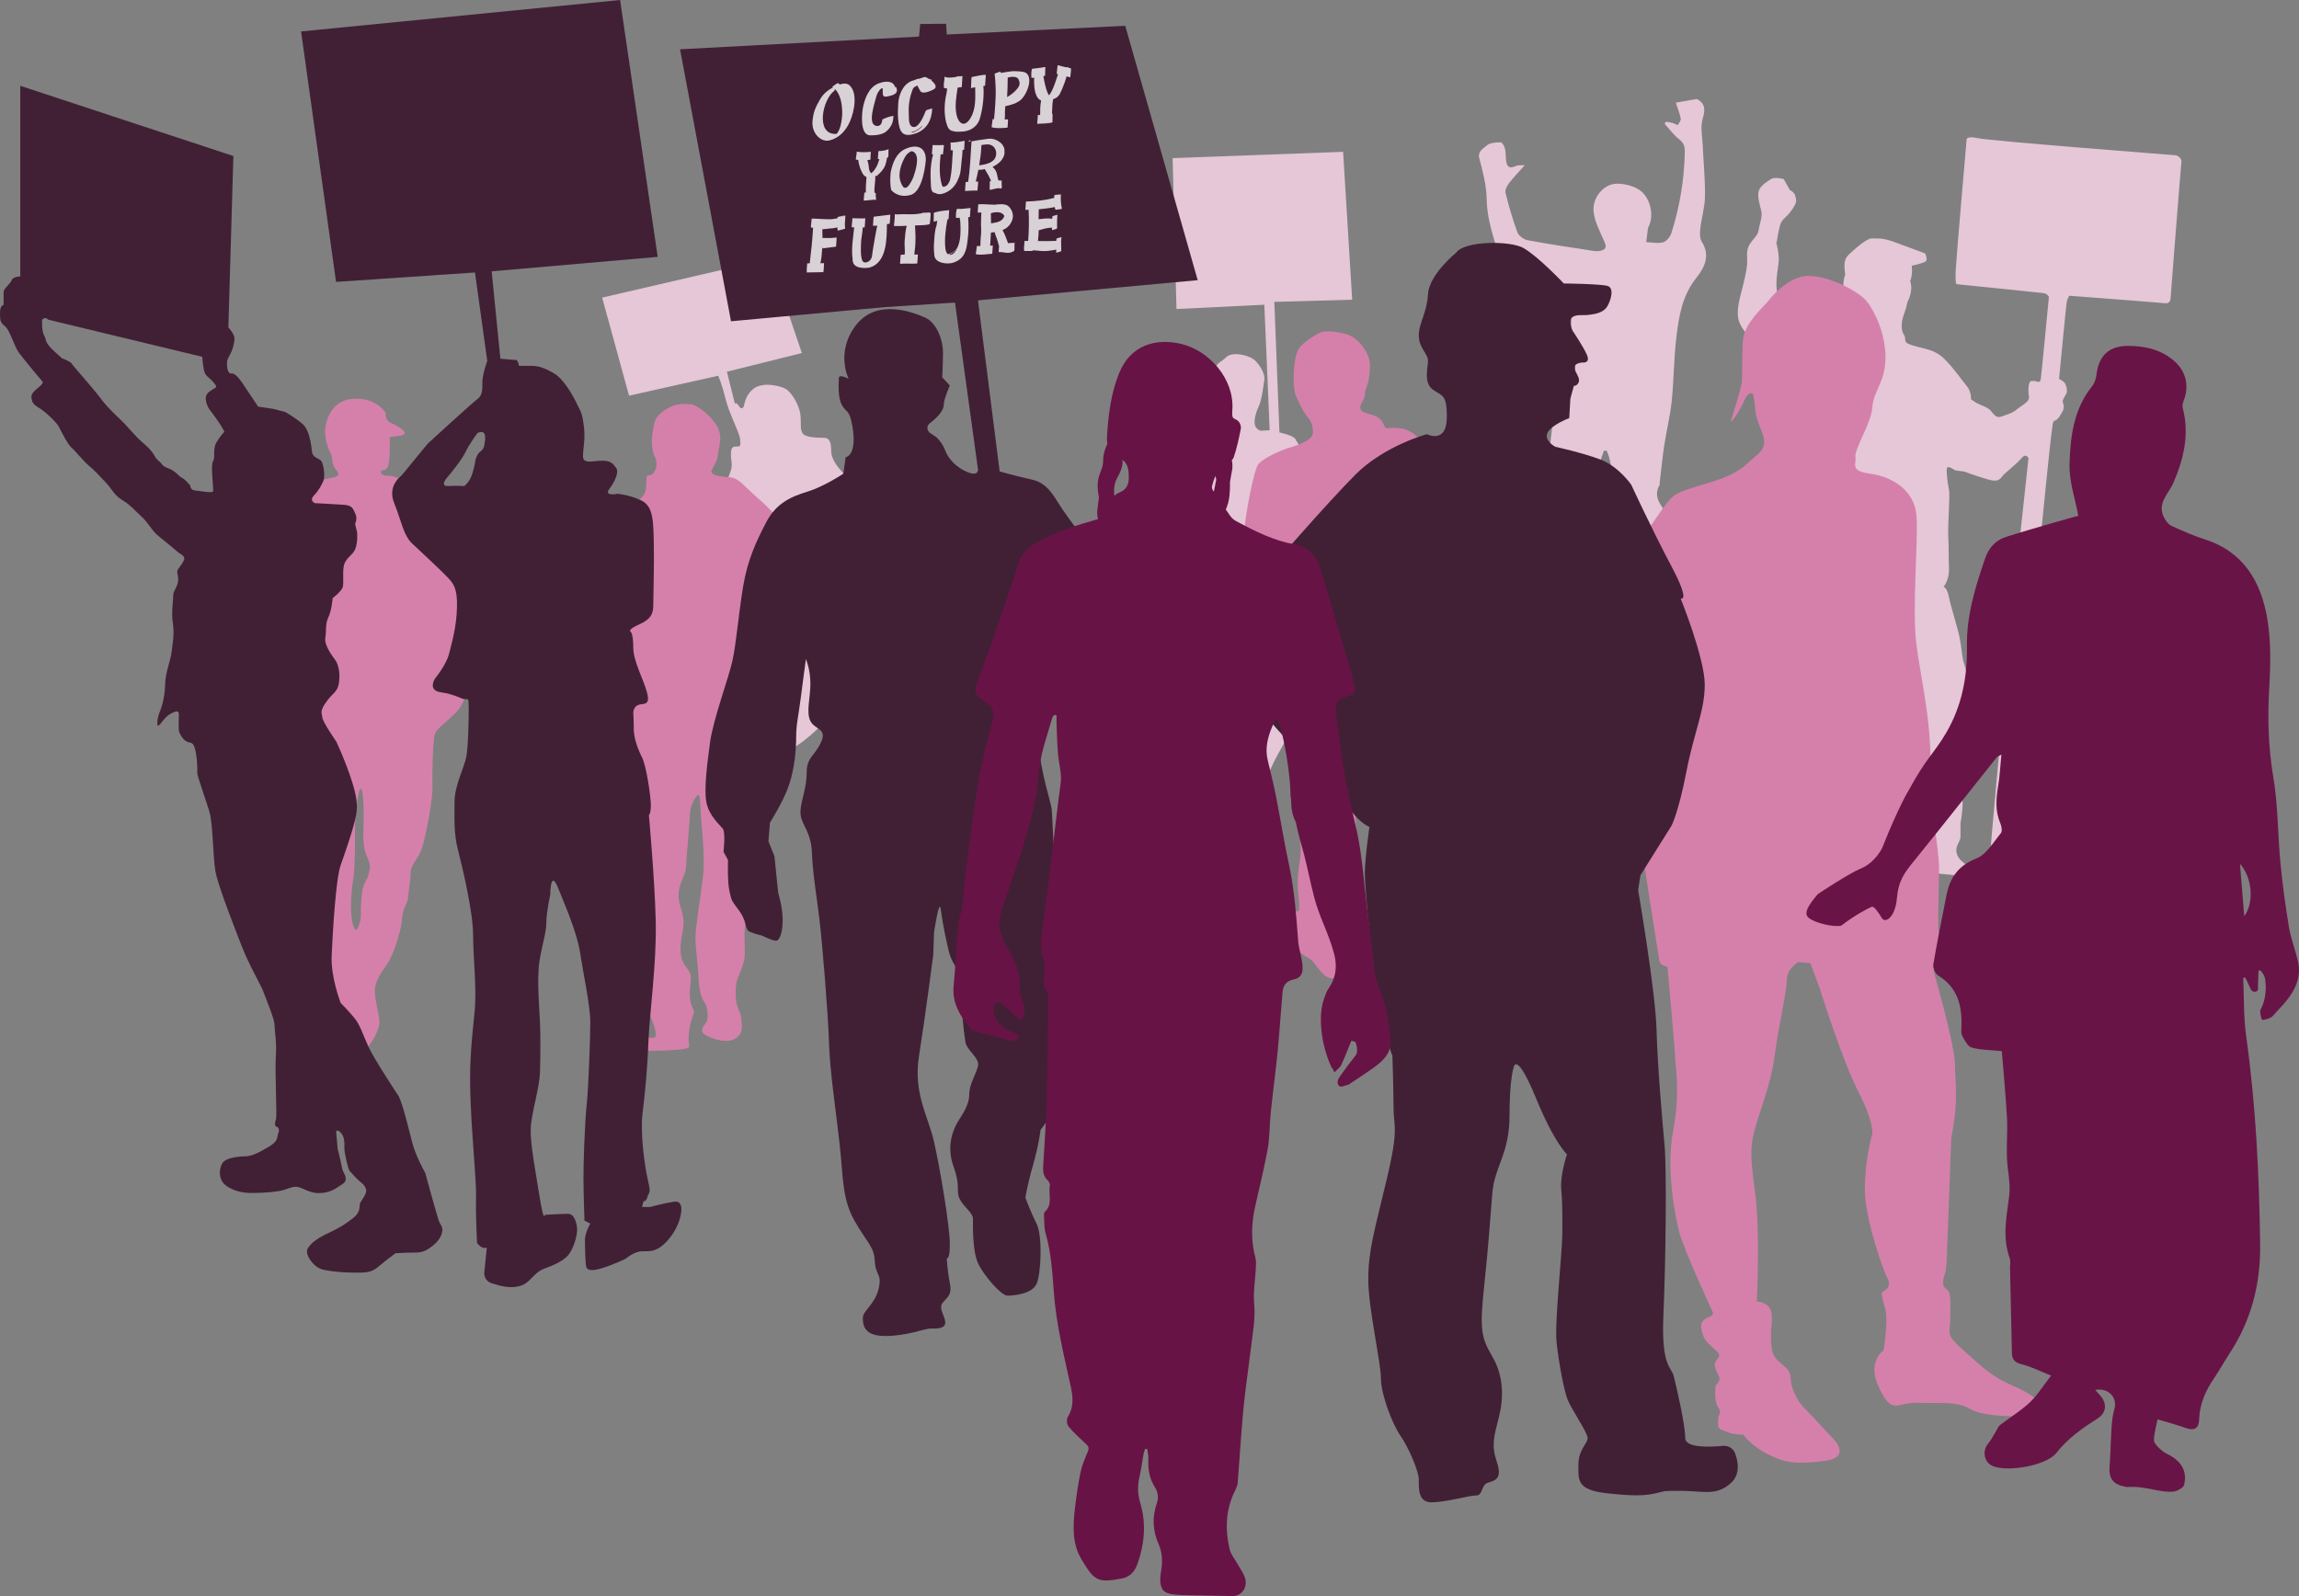 <?xml version="1.0" encoding="UTF-8"?>
<svg width="1741px" height="1209px" viewBox="0 0 1741 1209" version="1.1" xmlns="http://www.w3.org/2000/svg" xmlns:xlink="http://www.w3.org/1999/xlink">
    <rect x="0" y="0" width="1741" height="1209" fill="#808080" stroke="none"/>
    <!-- Generator: Sketch 51.3 (57544) - http://www.bohemiancoding.com/sketch -->
    <title>Crowd of People</title>
    <desc>Created with Sketch.</desc>
    <defs>
        <polygon id="path-1" points="0.505 0.761 31.394 0.761 31.394 44.244 0.505 44.244"></polygon>
        <polygon id="path-3" points="0 0.484 33.257 0.484 33.257 42.106 0 42.106"></polygon>
    </defs>
    <g id="The-Corporation-App-(1920-x-1080-HD-Desktop)" stroke="none" stroke-width="1" fill="none" fill-rule="evenodd">
        <g id="New-User" transform="translate(-82, -469)">
            <g id="Crowd-of-People" transform="translate(82, 469)">
                <path d="M456,225.422 L476.37,299.727 L543.861,284.617 C543.861,284.617 546.585,290.472 549.363,301.863 C552.145,313.254 559.933,327.427 560.489,332.706 C561.044,337.985 560.768,338.264 557.707,338.264 C554.647,338.264 553.537,339.097 553.537,344.376 C553.537,349.655 555.205,352.155 552.982,357.713 C550.755,363.271 550.2,367.716 550.2,367.716 C550.2,367.716 551.035,388.835 554.371,411.617 C557.707,434.403 560.719,542.769 560.719,542.769 L570.222,553.606 C570.222,553.606 585.52,557.506 586.63,560.418 C587.744,563.33 591.359,570 594.14,570 C596.922,570 637.246,546.381 642.533,511.096 C647.816,475.807 657.27,454.409 656.994,434.96 C656.715,415.508 646.703,373.274 646.703,370.495 C646.703,367.716 641.419,361.883 638.638,358.546 C635.857,355.213 629.46,348.822 629.46,341.597 C629.46,334.373 627.792,331.594 623.897,331.594 C620.003,331.594 610.549,331.594 608.044,328.537 C605.541,325.482 606.934,320.758 606.1,313.812 C605.262,306.863 599.703,297.696 595.529,294.918 C591.359,292.139 582.181,291.027 578.566,291.584 C574.95,292.139 571.623,292.693 567.865,297.142 C564.104,301.584 563.27,307.975 563.27,307.975 C563.27,307.975 561.602,311.033 559.654,307.697 C557.707,304.363 556.5,305.718 556.5,305.718 L550.476,281.581 L607.237,267.408 L583.015,196 L456,225.422 Z" id="Fill-1" fill="#E5C7D7"></path>
                <path d="M1647.841,117.623 C1647.841,117.623 1507.308,106.776 1498.043,104.71 C1488.777,102.644 1489.291,105.743 1489.291,105.743 C1489.291,105.743 1481.57,194.067 1481.056,204.398 C1480.54,214.727 1481.57,215.245 1481.57,215.245 C1481.57,215.245 1542.828,221.442 1546.945,221.959 C1551.065,222.476 1551.578,225.057 1551.578,225.057 C1551.578,225.057 1545.916,284.457 1545.402,287.555 C1544.886,290.656 1541.283,288.589 1541.283,288.589 L1538.538,288.589 C1535.793,288.589 1535.793,296.164 1536.479,300.297 C1537.166,304.429 1531.675,306.495 1527.556,309.939 C1523.438,313.382 1519.321,314.071 1515.887,315.449 C1512.456,316.825 1510.397,314.759 1508.339,312.004 C1506.279,309.249 1502.847,307.873 1499.416,306.495 C1495.983,305.118 1492.551,302.364 1492.551,302.364 C1492.551,302.364 1493.238,296.854 1489.12,292.033 C1485.002,287.212 1480.197,279.637 1472.647,272.061 C1465.098,264.485 1457.547,264.485 1448.625,261.73 C1439.702,258.976 1444.506,257.598 1441.761,253.466 C1439.015,249.334 1440.388,242.447 1441.075,240.381 C1441.761,238.315 1443.82,232.805 1444.506,228.673 C1446.753,224.645 1447.391,220.476 1447.391,217.901 C1447.391,215.328 1446.566,212.834 1446.566,212.834 C1448.031,209.403 1448.103,205.279 1447.777,202.189 L1447.928,201.222 C1447.928,201.222 1454.415,199.905 1457.572,198.458 C1460.728,197.01 1457.75,191.892 1457.75,191.892 C1457.75,191.892 1443.377,186.583 1434.261,183.223 C1425.146,179.863 1421.23,180.805 1417.489,180.609 C1413.749,180.415 1404.51,188.672 1400.593,192.329 C1396.675,195.985 1396.322,198.997 1397.195,206.891 C1397.242,207.327 1397.291,207.731 1397.339,208.124 C1397.275,208.317 1397.216,208.507 1397.148,208.702 C1394.48,216.292 1397.045,223.693 1397.045,223.693 L1399.931,229.806 C1400.867,232.74 1401.952,241.07 1400.579,246.58 C1400.565,246.635 1400.551,246.69 1400.537,246.743 C1399.417,251.006 1394.905,253.411 1390.697,252.145 L1388.224,251.4 L1377.243,247.957 L1363.516,243.824 C1363.516,243.824 1360.084,239.004 1351.847,234.183 C1343.611,229.362 1348.415,228.673 1346.356,223.164 C1344.297,217.654 1345.67,208.012 1346.356,203.193 C1347.042,198.371 1347.729,194.927 1345.67,185.975 C1343.611,177.023 1345.67,185.975 1345.67,183.22 C1345.67,180.466 1347.729,171.512 1347.729,171.512 C1349.273,165.487 1352.362,165.66 1356.995,158.945 C1361.628,152.229 1360.084,151.714 1359.569,148.614 C1359.054,145.514 1355.451,143.966 1355.451,143.966 L1350.818,135.701 C1350.818,135.701 1344.127,133.635 1341.037,135.701 C1337.948,137.767 1332.801,140.866 1331.772,144.999 C1330.741,149.13 1332.801,155.845 1333.831,159.978 C1334.861,164.109 1332.286,170.308 1331.772,174.439 C1331.256,178.572 1327.139,181.154 1324.565,185.803 C1321.99,190.452 1323.535,196.133 1323.02,200.782 C1322.506,205.431 1320.961,212.661 1318.902,220.409 C1316.843,228.158 1315.298,234.872 1316.328,241.07 C1317.357,247.268 1323.02,253.466 1326.623,257.082 C1330.227,260.697 1330.227,261.214 1330.227,261.214 C1330.227,261.214 1330.741,269.478 1332.286,274.643 C1333.831,279.809 1342.581,287.555 1355.966,302.019 C1369.35,316.482 1361.113,316.997 1362.143,320.613 C1363.172,324.228 1360.599,335.592 1358.539,344.889 C1356.48,354.187 1344.127,389.826 1342.067,394.474 C1340.007,399.123 1333.315,412.552 1333.315,414.102 C1333.315,415.653 1342.067,419.267 1347.729,420.817 C1353.392,422.366 1352.362,428.565 1352.362,428.565 C1352.362,428.565 1349.789,431.663 1349.273,436.829 C1348.76,441.993 1346.185,450.775 1344.127,455.424 C1342.067,460.071 1341.037,467.82 1339.494,475.568 C1337.948,483.315 1334.38,500.36 1331.807,505.009 C1329.233,509.657 1329.269,516.888 1328.754,522.054 C1328.456,525.05 1330.778,529.284 1332.321,535.483 C1333.866,541.682 1332.286,549.429 1332.286,549.429 C1333.831,562.341 1330.227,569.056 1328.682,576.804 C1327.139,584.552 1329.198,593.622 1329.198,600.337 C1329.198,607.051 1326.623,610.667 1324.049,617.898 C1321.476,625.129 1325.079,628.229 1326.623,630.81 C1328.168,633.393 1329.198,639.075 1322.506,648.372 C1315.814,657.67 1329.198,657.67 1329.198,657.67 C1330.741,657.153 1346.7,657.67 1351.847,654.571 C1356.995,651.471 1363.172,648.89 1363.172,640.624 C1363.172,632.36 1363.172,637.009 1364.717,634.944 C1366.261,632.878 1367.805,625.129 1366.776,617.898 C1365.746,610.667 1364.717,612.217 1364.202,604.985 C1363.687,597.754 1364.717,590.523 1364.202,583.808 C1363.687,577.093 1367.805,570.606 1368.32,559.242 C1368.835,547.879 1371.924,545.296 1375.527,538.581 C1379.131,531.867 1383.764,528.769 1384.793,523.602 C1385.823,518.438 1387.882,509.657 1391.999,500.876 C1396.118,492.096 1403.84,472.984 1407.443,467.303 C1411.046,461.621 1412.59,466.787 1414.649,469.886 C1416.708,472.984 1419.282,482.282 1420.827,488.48 C1422.371,494.678 1430.607,522.054 1432.152,526.185 C1433.696,530.318 1441.418,544.781 1441.418,544.781 L1446.566,559.242 L1448.11,569.573 L1451.713,576.287 C1451.713,576.287 1451.199,586.391 1449.653,591.038 C1448.11,595.688 1446.051,602.402 1445.536,605.502 C1445.02,608.601 1447.595,616.348 1447.595,618.414 C1447.595,620.481 1445.02,628.229 1445.02,628.229 C1445.02,628.229 1440.388,632.878 1439.873,638.559 C1439.359,644.241 1446.566,644.241 1450.169,647.339 C1453.772,650.438 1457.376,657.67 1460.465,659.736 C1463.553,661.802 1474.364,662.318 1479.51,662.835 C1484.658,663.351 1490.321,662.835 1490.321,658.703 C1490.321,654.571 1485.689,653.537 1483.115,649.405 C1480.54,645.274 1481.57,641.657 1482.599,639.592 C1483.629,637.526 1484.658,635.459 1484.658,633.911 L1484.658,623.58 C1484.658,623.58 1486.718,612.732 1486.203,606.535 C1485.689,600.337 1484.143,573.188 1484.658,565.441 C1485.173,557.693 1487.748,552.011 1490.836,536.515 C1493.924,521.021 1487.748,504.492 1486.718,500.36 C1485.689,496.228 1485.689,492.096 1484.143,483.831 C1482.599,475.568 1477.452,460.071 1475.907,452.324 C1474.364,444.577 1471.79,444.577 1471.79,444.577 C1471.79,444.577 1476.423,439.411 1475.907,430.114 C1475.563,423.904 1475.907,415.653 1475.393,406.355 C1474.877,397.057 1476.937,375.364 1475.907,370.715 C1474.877,366.067 1473.849,357.286 1474.364,354.703 C1474.877,352.12 1480.54,356.253 1480.54,356.253 L1487.748,357.286 C1487.748,357.286 1494.439,359.868 1504.735,362.967 C1515.03,366.067 1514.515,361.934 1518.119,358.835 C1521.722,355.736 1528.928,349.538 1531.503,346.439 C1534.077,343.34 1536.136,346.955 1536.136,346.955 L1522.752,471.435 C1522.752,471.435 1509.882,614.509 1508.339,632.071 C1506.794,649.633 1507.823,653.248 1507.823,653.248 C1507.823,653.248 1515.545,657.38 1518.634,656.347 C1521.722,655.315 1522.752,652.731 1523.781,648.599 C1524.811,644.467 1533.047,530.835 1533.047,530.835 C1533.047,530.835 1551.578,342.823 1553.124,331.976 C1554.668,321.13 1554.152,319.064 1556.211,318.547 C1558.271,318.03 1560.331,314.416 1560.331,314.416 L1562.39,310.8 C1562.39,310.8 1563.418,307.701 1562.39,305.634 C1561.36,303.568 1562.904,301.503 1564.448,298.919 C1565.993,296.337 1564.964,292.722 1563.933,290.656 C1562.904,288.589 1559.301,287.04 1559.301,287.04 C1559.301,287.04 1564.448,233.322 1564.964,229.706 C1565.477,226.091 1567.023,224.024 1567.023,224.024 C1567.023,224.024 1635.486,229.191 1639.606,229.706 C1643.723,230.224 1643.723,226.091 1643.723,226.091 C1643.723,226.091 1651.444,126.404 1651.96,122.787 C1652.474,119.173 1647.841,117.623 1647.841,117.623" id="Fill-1" fill="#E5C7D7"></path>
                <path d="M888,119.766 L1017.113,115 L1024,227.026 L965.019,228.661 L968.906,327.573 C968.906,327.573 980.128,329.853 981.273,333.059 C982.416,336.263 985.167,333.287 985.395,359.844 C985.623,386.401 978.754,407.007 978.754,407.007 C978.754,407.007 972.575,407.466 970.973,414.104 C969.368,420.744 972.803,426.011 973.946,430.36 C975.091,434.71 988.078,534.898 972.715,562.342 C963.618,578.593 958.758,587.705 958.348,598.014 C957.931,608.326 955.321,609.472 958.348,616.347 C961.369,623.218 964.436,633.53 963.618,638.114 C962.8,642.697 963.086,647.563 960.223,647.563 L953.637,647.563 C953.637,647.563 948.765,638.685 947.619,638.399 C946.473,638.114 948.765,644.7 946.762,647.563 C944.756,650.429 935.018,651 933.015,651 C931.006,651 926.997,646.706 927.286,639.831 C927.572,632.956 930.149,626.656 929.578,621.79 C929.003,616.918 926.997,610.906 925.566,606.609 C924.134,602.311 922.414,602.597 922.989,587.994 C923.56,573.384 919.499,573.852 916.794,546.104 C914.086,518.356 913.196,480.341 914.384,459.005 C915.567,437.667 911.12,384.03 910.53,381.657 C909.938,379.289 907.652,378.815 906.974,384.325 C906.297,389.835 906.382,401.515 904.604,408.034 C902.826,414.553 894.705,411.292 892.69,392.033 C890.675,372.77 890.675,358.841 891.267,351.729 C891.86,344.614 895.121,336.022 900.75,334.539 C906.382,333.059 911.418,331.281 914.679,330.096 C917.94,328.908 921.496,332.169 921.791,322.094 C922.089,312.019 918.533,304.314 917.94,301.94 C917.345,299.573 916.457,291.571 917.05,288.902 C917.642,286.237 918.828,277.642 924.162,274.086 C929.496,270.53 928.605,269.345 933.35,268.454 C938.088,267.567 946.686,269.639 950.242,272.901 C953.795,276.159 958.166,282.976 957.46,287.717 C956.761,292.458 955.573,302.831 953.205,307.87 C950.835,312.906 949.646,318.24 950.242,321.501 C950.835,324.762 953.795,326.242 954.983,326.242 C956.169,326.242 961.503,325.944 961.503,325.944 L957.46,230.819 L890.924,234.08 L888,119.766 Z" id="Fill-3" fill="#E5C7D7"></path>
                <path d="M1216.798,341.533 L1214.724,341.272 C1212.485,346.945 1210.989,352.994 1207.845,358.208 C1201.996,367.908 1207.341,373.746 1220.63,374.81 C1220.792,363.454 1221.462,352.232 1216.798,341.531 L1216.798,341.533 Z M1269.078,77.763 L1285.06,75 C1291.8,78.68 1291.278,83.512 1289.388,90.108 C1287.61,96.309 1289.154,103.301 1289.445,109.939 C1290.011,122.931 1291.328,135.928 1291.157,148.911 C1291.048,156.992 1288.519,165.028 1287.606,173.13 C1287.228,176.474 1287.083,180.523 1288.814,183.247 C1295.173,193.259 1291.034,202.46 1284.952,210.001 C1274.007,223.568 1271.511,239.04 1269.58,254.623 C1267.556,270.93 1267.654,287.442 1265.964,303.795 C1264.789,315.172 1261.959,326.406 1260.241,337.75 C1258.817,347.143 1257.935,356.613 1256.826,366.049 C1256.783,366.423 1257.023,366.889 1256.849,367.184 C1251.705,376.092 1257.408,382.295 1262.489,389.471 C1267.911,397.128 1271.776,405.871 1266.736,415.499 C1265.687,417.509 1266.775,420.379 1266.758,422.854 C1266.685,432.833 1264.023,441.889 1254.003,447.646 C1248.882,450.587 1244.353,448.513 1241.784,443.58 C1237.89,436.103 1241.116,429.259 1243.811,422.558 C1245.872,417.436 1241.906,414.337 1240.349,410.417 C1240.2,410.049 1237.713,409.923 1237.641,410.104 C1237.081,411.246 1236.84,412.518 1236.942,413.783 C1238.061,419.617 1237.806,425.174 1234.235,430.41 C1231.746,434.065 1228.712,437.206 1223.558,436.27 C1218.51,435.345 1218.335,431.224 1218.166,427.524 C1217.911,421.976 1218.166,416.376 1217.393,410.891 C1216.879,408.283 1215.308,406.004 1213.048,404.589 C1205.533,400.424 1197.577,396.903 1189.832,393.068 C1184.635,390.496 1179.141,388.235 1174.504,385.001 C1172.145,383.352 1169.936,379.782 1170.129,377.23 C1171.451,359.71 1173.135,342.202 1175.308,324.749 C1176.635,315.645 1178.427,306.616 1180.676,297.694 C1181.91,292.328 1184.138,287.15 1185.393,281.788 C1187.093,275.215 1188.312,268.528 1189.043,261.778 C1189.799,252.524 1190.064,243.238 1189.843,233.956 C1189.673,225.923 1183.889,220.78 1177.654,215.371 C1166.465,205.665 1151.819,201.496 1139.269,194.098 C1136.534,192.543 1134.408,190.112 1133.237,187.201 C1129.523,175.274 1126.007,163.412 1125.822,150.706 C1125.672,140.405 1122.913,130.026 1120.266,119.9 C1118.851,114.474 1123.412,112.552 1126.03,110.125 C1128.19,108.123 1132.864,107.852 1136.448,107.775 C1137.537,107.756 1139.293,110.827 1139.718,112.67 C1140.443,115.833 1140.125,119.172 1140.66,122.381 C1141.444,127.056 1143.555,127.748 1148.359,125.598 C1149.627,125.029 1151.374,125.3 1154.745,125.053 C1149.786,130.657 1145.863,134.659 1142.553,139.026 C1141.056,141.015 1139.582,143.974 1140.113,146.09 C1142.567,156.204 1145.562,166.182 1149.085,175.979 C1150.026,178.527 1153.845,181.406 1156.851,181.968 C1173.339,185.047 1189.976,187.496 1206.589,190.038 C1208.688,190.414 1210.845,190.319 1212.903,189.761 C1216.443,188.61 1216.436,186.49 1215.085,183.332 C1211.737,175.518 1207.295,167.559 1206.727,159.467 C1206.431,151.515 1210.863,144.137 1218.038,140.631 C1224.152,137.405 1236.591,139.819 1242.663,144.73 C1250.031,150.694 1252.728,163.614 1248.353,171.974 C1248.261,172.147 1248.054,172.292 1248.028,172.465 C1247.569,176.11 1247.128,179.758 1246.679,183.405 C1250.948,183.556 1255.534,184.598 1259.383,183.532 C1262.057,182.787 1264.796,179.415 1265.662,176.738 C1272.057,156.777 1275.496,135.995 1275.872,115.045 C1275.959,111.218 1275.236,108.323 1271.62,105.523 C1267.371,102.232 1264.254,97.768 1260.647,93.822 L1261.532,92.211 C1263.177,92.41 1264.81,92.701 1266.42,93.081 C1267.813,93.576 1269.168,94.163 1270.479,94.845 C1271.313,93.203 1273.047,91.451 1272.797,89.959 C1272.179,86.254 1270.652,82.677 1269.078,77.763 Z" id="Fill-1" fill="#E6C7D7"></path>
                <path d="M1000.68,251.443 C1000.68,251.443 986.826,258.125 983.211,264.803 C979.599,271.485 978.523,289.095 980.932,298.811 C980.932,298.811 986.268,311.563 990.161,315.816 C994.056,320.065 994.656,325.531 994.056,329.176 C993.453,332.821 983.814,337.07 977.19,338.891 C970.567,340.712 955.507,347.394 952.498,352.252 C949.487,357.109 943.46,387.475 942.257,402.048 C941.054,416.621 942.257,429.981 938.042,439.7 C933.824,449.415 932.501,460.833 933.161,471.825 C933.824,482.814 940.448,536.863 942.86,543.542 C945.269,550.223 953.701,553.868 953.701,553.868 C953.701,553.868 961.48,552.044 959.4,549.615 C957.313,547.187 959.4,530.185 959.4,530.185 C959.4,530.185 969.358,510.143 975.988,525.932 C982.611,541.721 985.02,577.552 983.814,594.554 C982.611,611.559 985.02,632.206 985.02,642.529 C985.02,652.853 982.75,657.343 982.75,668.274 C982.75,679.205 983.884,678.138 983.884,687.249 C983.884,696.356 976.425,680.005 978.635,705.908 C980.085,722.916 989.235,723.904 992.847,726.941 C996.465,729.977 1001.873,741 1008.5,741 C1015.127,741 1023.005,739.602 1024.211,732.923 C1025.414,726.241 1023.49,720.742 1023.49,712.848 C1023.49,704.956 1025.489,700.934 1026.475,683.929 C1027.464,666.927 1026.973,645.314 1026.973,633.774 C1026.973,622.238 1024.769,585.447 1024.769,585.447 C1024.769,585.447 1017.545,559.939 1029.589,557.51 C1041.634,555.081 1062.714,536.863 1074.159,508.93 C1085.6,480.993 1087.409,351.644 1077.771,336.462 C1068.135,321.281 1054.282,324.318 1050.67,324.318 C1047.055,324.318 1048.861,318.244 1041.634,315.208 C1034.407,312.171 1026.37,313.031 1031.998,303.671 C1034.079,300.209 1033.88,295.953 1033.88,295.953 C1033.88,295.953 1036.641,289.548 1036.919,284.535 C1037.19,279.523 1038.848,274.786 1034.983,267.269 C1031.115,259.748 1024.763,254.176 1018.41,252.784 C1012.055,251.392 1006.981,250.379 1000.68,251.443" id="Fill-5" fill="#D580AA"></path>
                <path d="M507.144,308.626 C507.144,308.626 496.676,312.9 495.251,321.448 C493.822,329.993 492.394,335.693 495.251,344.715 C495.251,344.715 499.31,350.889 495.726,357.063 C492.141,363.238 490.015,356.589 489.54,363.238 C489.065,369.886 490.015,371.783 486.208,376.534 C482.405,381.282 470.034,384.605 467.18,390.305 C464.323,396.005 451.48,422.598 457.663,469.136 C463.851,515.674 466.705,581.683 466.227,618.724 C465.752,655.765 467.655,692.329 474.316,715.123 C480.976,737.919 495.726,778.286 495.726,778.286 C495.726,778.286 497.629,784.931 495.726,785.883 C493.822,786.831 486.687,784.457 483.833,787.783 C480.976,791.105 483.233,795.419 486.687,795.857 C490.14,796.288 521.893,795.857 521.893,793.005 C521.893,790.157 520.94,789.205 521.893,781.134 C522.843,773.06 525.697,766.889 525.697,766.889 C523.797,760.712 522.368,760.712 522.368,752.641 C522.368,744.567 524.747,740.296 521.418,735.071 C518.086,729.845 515.041,728.422 515.376,717.023 C515.708,705.626 520.276,701.826 515.376,687.107 C510.475,672.388 519.036,665.262 519.515,656.714 C519.99,648.166 522.368,619.672 522.368,619.672 C522.368,619.672 521.893,612.076 525.697,605.902 C529.504,599.728 529.982,600.679 530.457,612.55 C530.932,624.421 534.261,647.214 532.361,663.836 C530.457,680.459 526.65,702.3 526.65,710.377 C526.65,718.448 529.029,735.545 529.029,741.245 C529.029,746.941 530.841,755.554 532.942,758.338 C536.165,762.612 536.165,769.264 535.689,772.586 C535.214,775.909 526.629,780.66 535.918,784.931 C545.207,789.205 553.293,789.683 558.05,785.883 C562.807,782.086 561.857,777.809 561.382,771.635 C560.903,765.464 557.1,763.564 557.1,753.116 C557.1,742.667 558.397,742.196 561.79,733.171 C565.189,724.148 563.76,720.823 563.76,708 C563.76,695.181 567.659,689.955 568.325,678.559 C568.992,667.162 571.849,645.317 571.849,641.995 C571.849,638.669 574.703,634.869 575.653,625.847 C576.606,616.824 575.653,587.857 575.653,587.857 C575.653,587.857 576.606,582.072 579.935,579.74 C583.267,577.409 583.742,571.709 583.742,566.012 C583.742,560.312 587.074,559.984 586.596,552.314 C586.121,544.641 582.314,490.029 580.885,483.858 C579.46,477.684 581.455,476.258 586.644,480.058 C591.831,483.858 594.207,482.907 598.013,481.007 C601.82,479.11 616.092,469.136 619.899,461.062 C623.706,452.988 624.181,445.391 605.152,415.95 C586.121,386.505 581.363,384.131 570.896,374.634 C560.428,365.134 559.003,361.812 550.914,361.338 C542.825,360.863 537.553,359.438 539,356.115 C540.447,352.789 543.303,349.467 543.778,343.767 C544.253,338.067 547.582,331.419 543.303,323.345 C539.021,315.274 528.079,306.726 523.321,306.251 C518.564,305.777 512.184,305.689 507.144,308.626" id="Fill-7" fill="#D580AA"></path>
                <path d="M279.001,662.725 C278.639,665.673 276.171,667.148 274.693,673.288 C273.222,679.428 273.222,691.216 273.222,694.41 C273.222,697.605 270.765,705.709 269.014,703.988 C267.263,702.271 266.099,695.638 265.853,690.48 C265.607,685.325 266.099,674.023 267.081,668.868 C268.063,663.707 269.045,652.162 268.802,631.778 C268.555,611.391 272.24,598.375 272.24,598.375 C275.353,593.314 275.432,614.093 275.432,620.972 C275.432,627.848 273.957,640.748 277.888,648.727 C281.819,656.706 279.362,659.776 279.001,662.725 M337.569,389.406 C325.199,373.174 306.488,364.283 306.488,364.283 C306.488,364.283 298.919,360.42 294.666,360.42 C290.416,360.42 288.482,359.648 288.482,357.328 C288.482,355.012 292.179,357.885 293.945,352.86 C295.708,347.836 295.122,331.102 295.122,331.102 L303.354,329.926 C311.589,328.749 301.591,322.868 296.295,320.515 C291.003,318.162 292.179,312.87 292.179,312.87 C292.179,312.87 284.534,299.933 265.713,302.286 C246.895,304.639 246.139,326.306 246.139,326.306 C246.099,330.099 247.233,337.884 250.236,342.844 C252.133,345.978 250.607,351.532 254.471,355.781 C258.338,360.034 256.018,361.195 249.06,362.353 C242.104,363.511 214.058,372.487 209.805,379.959 C205.555,387.427 199.976,414.523 195.723,465.921 C191.474,517.322 207.318,559.057 207.707,582.629 C208.093,606.202 228.19,677.698 223.551,701.66 C218.916,725.616 235.535,777.403 236.693,791.315 C237.852,805.228 261.816,806 261.816,806 C261.816,806 273.41,799.045 278.599,792.993 C283.792,786.941 287.324,778.947 287.324,773.925 C287.324,768.901 283.843,757.693 283.843,750.736 C283.843,743.781 288.482,736.826 292.735,731.029 C296.985,725.23 303.558,707.068 304.36,696.632 C305.163,686.2 308.58,685.428 308.966,680.015 C309.352,674.607 310.899,668.421 310.899,661.466 C310.899,654.512 317.083,650.645 319.788,641.76 C322.494,632.869 327.905,605.828 327.519,594.612 C327.133,583.392 327.905,566.014 328.677,559.057 C329.452,552.099 334.86,550.169 345.683,539.347 C356.505,528.529 359.983,491.427 362.688,466.696 C365.394,441.962 349.933,405.635 337.569,389.406" id="Fill-9" fill="#D580AA"></path>
                <path d="M164.077,334.824 C160.786,340.138 163.317,346.212 161.291,349.501 C159.267,352.793 162.05,370.739 161.291,372.257 C160.531,373.776 151.164,371.774 147.619,371.522 C144.076,371.267 144.076,367.726 144.076,367.726 C144.076,367.726 139.771,362.664 137.745,361.904 C135.721,361.145 133.187,356.842 127.618,354.816 C122.049,352.793 123.313,351.527 120.023,348.997 C116.73,346.464 117.489,343.682 110.401,337.353 C103.313,331.027 103.817,331.279 103.817,331.279 C103.817,331.279 98.248,325.461 95.462,322.168 C92.679,318.879 82.046,309.768 76.726,302.428 C71.409,295.091 55.714,277.71 54.447,275.602 C53.366,273.801 48.444,271.952 47.016,271.445 C47.675,272.125 46.599,271.299 46.599,271.299 C46.599,271.299 46.77,271.357 47.016,271.445 C46.527,270.941 45.09,269.613 41.535,266.491 C33.18,259.151 35.459,257.381 33.432,254.088 C31.406,250.799 31.913,242.193 31.913,242.193 C34.192,239.411 36.722,242.193 36.722,242.193 L153.191,270.288 C153.191,270.288 153.443,275.602 154.455,280.41 C155.469,285.217 158.508,285.725 162.05,290.028 C165.596,294.331 163.065,293.065 158,297.113 C152.936,301.165 158.252,309.598 158.252,309.598 C158.252,309.598 162.81,315.59 165.848,320.146 C168.886,324.701 169.901,326.979 169.901,326.979 C169.901,326.979 167.367,329.509 164.077,334.824 M331.686,922.746 C330.167,917.429 327.129,907.306 326.37,904.269 C325.61,901.232 322.065,888.577 322.065,888.577 C322.065,888.577 314.976,876.177 312.19,865.548 C309.404,854.918 305.355,837.453 302.061,830.62 C302.061,830.62 283.328,802.275 279.023,792.912 C274.718,783.546 272.946,776.713 268.389,771.146 C263.832,765.577 258.008,759.758 258.008,759.758 C258.008,759.758 250.412,740.521 251.172,723.818 C251.931,707.115 254.21,665.86 258.008,655.231 C261.805,644.602 266.363,631.187 268.389,623.088 C270.416,614.991 271.935,609.169 266.87,592.97 C261.805,576.774 254.717,561.801 254.717,561.801 C254.717,561.801 244.336,546.911 244.084,543.367 C243.829,539.823 241.805,539.319 246.867,531.978 C251.931,524.638 255.729,524.638 256.741,516.793 C257.756,508.946 255.981,502.872 253.958,500.09 C251.931,497.305 245.348,488.701 246.362,483.131 C247.374,477.565 246.107,473.009 248.641,467.694 C251.172,462.38 251.931,453.014 251.931,453.014 C251.931,453.014 257.5,448.965 259.275,445.421 C261.046,441.88 258.515,430.996 261.298,425.936 C264.084,420.873 267.505,420.078 269.149,415.559 C271.175,409.992 270.416,403.159 270.416,403.159 L268.897,396.83 C268.897,396.83 270.92,393.033 269.149,389.237 C267.374,385.441 266.87,382.911 260.794,382.404 C254.717,381.9 238.512,381.14 238.512,381.14 C238.512,381.14 233.955,379.367 237.752,375.319 C241.55,371.267 243.324,367.726 244.843,364.434 C246.362,361.145 245.095,351.527 243.324,349.249 C241.55,346.971 236.741,346.971 236.233,341.909 C235.729,336.849 234.21,326.22 229.905,321.916 C225.6,317.613 215.978,312.046 215.978,312.046 L207.118,309.768 L195.47,307.998 L183.825,290.532 C183.825,290.532 178.76,282.436 175.47,282.94 C172.179,283.447 171.672,277.373 171.924,274.336 C172.179,271.299 173.951,269.528 175.218,266.491 C176.481,263.454 177.748,259.151 177.496,255.862 C177.241,252.57 172.939,248.014 172.939,248.014 L176.737,118.181 L15.364,65 L15.364,209.375 C15.364,209.375 9.947,209.375 8.744,212.382 C7.541,215.388 2.725,218.398 2.725,221.404 L2.725,231.032 C2.725,231.032 0,231.032 0,237.045 C0,243.061 0.319,244.264 3.931,247.273 C7.541,250.28 10.719,262.185 14.191,266.996 C17.661,271.806 31.913,288.762 31.913,288.762 C31.913,288.762 33.939,289.521 29.634,293.065 C25.329,296.609 23.558,298.632 23.81,300.91 C24.065,303.187 24.065,305.72 28.875,308.502 C33.684,311.287 43.054,319.891 44.825,323.687 C46.599,327.483 51.661,337.101 54.195,339.127 C56.726,341.15 63.309,349.501 67.359,352.793 C71.409,356.082 76.222,361.397 80.527,365.953 C84.829,370.508 86.348,375.063 92.679,378.863 C99.008,382.659 102.046,386.707 107.111,391.263 C112.172,395.818 114.706,401.385 118.756,404.929 C122.809,408.473 130.657,414.547 133.947,417.584 C137.24,420.621 141.29,420.873 138.759,425.429 C136.226,429.984 134.202,430.996 134.202,433.021 C134.202,435.047 135.721,437.577 134.454,442.132 C133.187,446.688 131.164,447.447 131.164,451.495 C131.164,455.546 129.645,463.898 130.909,472.25 C132.176,480.602 130.657,487.942 129.897,494.268 C129.138,500.594 125.34,509.201 125.088,517.553 C124.832,525.904 123.569,532.737 121.035,539.063 C118.504,545.393 119.263,548.682 119.263,548.682 C119.263,548.682 118.756,551.971 122.809,546.656 C126.859,541.341 129.645,540.33 131.416,539.571 C133.187,538.811 135.466,538.052 135.466,541.089 C135.466,544.126 134.962,552.226 135.721,554.503 C136.481,556.781 138.759,560.492 141.542,561.801 C144.328,563.107 146.607,561.337 148.126,569.181 C149.645,577.029 149.405,583.106 149.405,585.383 C149.405,587.661 151.924,593.984 153.191,598.288 C154.455,602.588 158.204,612.914 159.012,616.509 C161.291,626.632 161.291,648.65 163.065,659.534 C164.836,670.416 177.496,702.304 183.065,716.733 C188.634,731.158 197.496,745.836 199.523,751.403 C201.546,756.973 207.878,771.906 207.878,776.206 C207.878,780.509 209.649,789.368 208.89,799.998 C208.13,810.627 209.777,844.793 209.081,847.326 C208.382,849.856 207.595,852.893 209.257,853.4 C210.916,853.904 211.928,855.423 210.661,858.715 C209.397,862.004 211.232,864.281 202.813,869.092 C196.974,872.427 191.168,875.925 185.344,875.925 C185.344,875.925 170.912,875.925 168.126,881.492 C165.343,887.059 166.103,893.892 170.405,897.436 C174.71,900.98 180.534,903.003 186.863,903.51 C193.191,904.017 205.219,903.258 211.232,902.244 C217.245,901.232 220.031,898.955 224.08,898.955 C228.13,898.955 232.943,903.076 239.527,903.671 C246.107,904.269 251.931,901.992 255.477,899.462 C259.019,896.929 262.058,896.17 261.805,892.629 C261.553,889.084 259.779,889.084 258.767,883.518 C257.756,877.948 255.729,870.355 255.729,870.355 L254.717,859.219 C254.717,859.219 253.703,854.159 257.5,857.448 C261.298,860.737 260.794,866.307 260.794,869.848 C260.794,873.392 263.577,885.795 264.844,887.059 C266.111,888.325 269.908,892.881 272.187,894.651 C274.465,896.425 278.515,899.723 276.996,903.768 C275.477,907.814 272.694,910.091 272.439,912.621 C272.187,915.151 272.439,918.695 267.63,922.491 C262.817,926.287 258.26,929.58 248.386,934.135 C238.512,938.691 232.183,944.257 232.435,948.306 C232.691,952.357 237.752,960.457 245.603,961.975 C253.45,963.494 261.805,963.998 269.149,963.998 C276.492,963.998 281.049,964.253 286.618,959.442 C292.187,954.635 299.53,949.32 299.53,949.32 C299.53,949.32 307.378,948.813 313.71,948.813 C320.038,948.813 322.824,947.546 328.141,943.246 C333.458,938.943 335.229,934.135 334.977,931.098 C334.725,928.061 333.206,928.061 331.686,922.746" id="Fill-11" fill="#412035"></path>
                <path d="M366.781,337.196 C366.041,341.62 363.454,341.25 361.604,344.568 C359.755,347.884 359.755,350.465 359.755,350.465 C359.755,350.465 358.646,356.729 356.796,361.15 C354.947,365.574 351.616,368.167 351.616,368.167 C351.616,368.167 346.811,367.784 339.416,368.151 C332.018,368.519 339.416,360.782 339.416,360.782 C339.416,360.782 349.398,348.989 352.36,342.725 C355.315,336.458 361.604,327.984 361.604,327.984 C368.999,324.668 367.522,332.775 366.781,337.196 M510.639,910.248 C502.875,911.353 492.15,914.302 492.15,914.302 L486.232,914.302 L487.341,909.878 C487.341,909.878 489.191,910.618 490.3,906.565 C491.409,902.511 493.259,905.089 490.669,894.034 C488.082,882.979 484.751,857.917 486.601,843.179 C488.45,828.437 490.3,809.642 491.037,789.005 C491.778,768.367 497.326,730.042 496.586,697.978 C495.845,665.918 491.409,617.64 491.409,617.64 C491.409,617.64 492.887,616.168 492.887,609.901 C492.887,603.637 489.56,580.421 486.232,573.787 C482.902,567.155 479.946,559.045 479.946,552.044 C479.946,545.042 479.575,539.883 479.575,539.883 C479.575,539.883 479.575,535.462 483.274,533.99 C486.97,532.514 492.887,535.092 489.931,524.407 C486.97,513.719 479.575,500.821 479.575,490.5 C479.575,480.183 477.725,478.707 477.725,478.707 C477.725,478.707 474.398,477.235 483.642,473.181 C492.887,469.128 494.736,465.074 494.736,458.072 C494.736,451.071 495.477,427.117 495.108,410.9 C494.736,394.686 494.736,383.631 485.864,379.207 C476.985,374.786 467.74,374.048 467.74,374.048 C467.74,374.048 457.015,376.258 461.454,370.362 C465.891,364.465 468.849,357.467 466.631,354.518 C464.413,351.567 462.932,348.989 456.277,348.989 C449.62,348.989 444.443,350.832 442.225,348.251 C440.003,345.674 443.702,335.356 442.225,323.56 C440.744,311.767 440.003,312.505 437.048,306.241 C434.086,299.977 427.06,287.079 419.293,282.655 C411.529,278.234 407.09,277.129 403.022,277.129 L393.037,277.129 C393.037,277.129 392.3,272.705 390.819,272.705 C389.338,272.705 378.926,271.678 378.926,271.678 L372.33,205.523 L498.064,194.577 L469.59,0 L228,23.811 L254.481,213.53 L359.694,206.397 L368.999,273.442 C368.999,273.442 365.303,283.392 365.303,289.656 C365.303,295.923 365.303,299.606 361.233,302.555 C357.165,305.503 323.883,336.091 323.883,336.091 L303.913,360.412 C303.913,360.412 293.087,367.784 298.498,381.05 C303.913,394.319 305.394,405.374 312.048,411.638 C318.706,417.905 334.977,433.013 339.044,437.434 C343.112,441.858 346.439,445.174 346.071,459.915 C345.702,474.654 342.372,486.079 340.154,494.924 C337.935,503.769 329.428,514.001 329.428,514.001 C329.428,514.001 323.511,522.931 333.868,524.407 C344.221,525.88 348.661,529.195 351.616,529.566 C354.578,529.933 354.947,527.723 354.947,536.935 C354.947,546.147 354.578,565.68 353.097,573.419 C351.616,581.159 344.221,595.162 344.221,607.323 C344.221,619.486 343.484,630.906 346.811,643.804 C350.139,656.706 358.274,690.98 358.274,708.299 C358.274,725.618 361.196,748.928 359.383,766.524 C356.428,795.268 355.315,808.534 356.428,835.806 C357.537,863.076 360.864,895.139 360.495,907.3 C360.124,919.463 361.233,941.574 361.233,941.574 C361.233,941.574 364.191,945.26 366.409,945.26 L368.631,945.26 L366.781,963.405 C366.781,963.405 365.672,969.951 372.698,972.159 C379.725,974.372 386.751,976.212 394.146,974.002 C401.544,971.791 404.131,964.052 411.898,961.103 C419.665,958.158 428.169,954.84 431.868,948.573 C435.567,942.309 437.048,934.939 437.048,931.253 C437.048,927.57 435.198,919.463 430.387,919.463 C425.582,919.463 412.638,920.198 412.638,920.198 C412.638,920.198 411.898,927.2 408.571,906.192 C405.243,885.189 401.544,866.762 401.913,854.969 C402.282,843.179 408.571,824.751 408.939,811.853 C409.311,798.955 409.311,783.846 408.939,774.631 C408.571,765.418 406.349,741.468 408.571,727.829 C410.789,714.196 413.747,706.456 413.747,698.716 C413.747,690.98 416.706,677.708 416.706,677.708 C416.706,677.708 416.706,657.811 422.623,672.549 C428.541,687.294 437.048,706.823 439.266,721.565 C441.484,736.306 447.03,761.732 447.03,774.263 C447.03,786.791 445.607,823.701 444.443,835.072 C442.593,853.129 441.853,881.506 441.853,892.191 C441.853,902.879 442.593,924.622 442.593,924.622 L447.03,926.829 C447.03,926.829 442.962,933.834 442.962,939.36 C442.962,944.889 443.334,958.893 444.071,959.998 C444.811,961.103 445.921,963.684 455.537,960.736 C465.153,957.788 474.026,953.367 474.026,953.367 C474.026,953.367 480.315,947.838 486.232,947.838 C492.15,947.838 497.695,948.573 505.83,939.36 C513.969,930.148 515.447,920.569 515.447,920.569 C515.447,920.569 518.405,909.143 510.639,910.248" id="Fill-13" fill="#412035"></path>
                <g id="Occupy-Your-Future" transform="translate(515, 18)">
                    <path d="M0,19.329 L38.576,225.357 L155.439,214.604 L208.197,211.207 L225.603,337.427 C225.603,337.427 226.349,343.086 217.839,339.69 C209.33,336.294 203.091,329.502 200.82,323.277 C198.551,317.05 194.015,313.088 194.015,313.088 L188.909,309.692 C188.909,309.692 184.936,305.731 189.475,302.335 C194.015,298.938 199.687,293.279 199.687,288.75 C199.687,284.223 204.291,274.035 204.291,274.035 L198.551,267.807 C198.551,267.807 199.118,257.054 199.118,248.563 C199.118,240.072 194.581,226.488 185.505,222.526 C176.429,218.565 149.197,207.811 133.313,228.186 C117.429,248.563 127.641,268.94 127.641,268.94 C127.641,268.94 120.264,264.976 120.264,268.372 C120.264,271.772 119.131,282.525 122.535,288.75 C125.939,294.977 128.226,291.763 130.476,304.598 C134.449,327.238 125.37,328.372 125.37,328.372 L123.671,340.775 C123.671,340.775 109.407,350.447 96.44,354.408 C83.475,358.37 72.612,363.464 65.238,377.614 C57.864,391.764 51.056,405.914 47.652,426.856 C44.248,447.799 42.546,469.306 39.708,482.326 C36.874,495.343 24.96,527.315 22.692,544.439 C20.424,561.566 18.152,579.113 19.854,589.301 C21.556,599.487 30.066,606.848 32.334,609.679 C34.606,612.51 32.904,627.222 32.904,627.222 L36.308,633.449 C36.308,633.449 35.738,649.862 37.44,657.223 C39.142,664.58 38.576,663.447 44.814,671.938 C51.056,680.429 48.788,686.088 52.758,687.789 C56.728,689.484 61.834,690.617 61.834,690.617 C61.834,690.617 69.774,694.579 72.612,694.579 C75.45,694.579 77.718,688.351 77.718,678.73 C77.718,669.107 74.314,658.353 74.314,658.353 L71.479,630.621 L66.94,619.299 L68.076,605.149 C68.076,605.149 78.854,588.171 82.824,575.716 C86.794,563.265 87.93,549.68 87.93,540.059 C87.93,530.438 89.632,524.776 91.334,511.194 C93.036,497.606 95.304,481.193 95.304,481.193 C95.304,481.193 98.708,489.118 98.708,499.872 C98.708,510.626 95.304,521.38 98.708,528.172 C102.112,534.965 111.757,533.54 106.651,544.439 C101.546,555.342 95.873,555.342 95.873,567.794 C95.873,580.243 90.198,591.564 91.334,599.487 C92.469,607.416 99.274,612.51 99.844,627.79 C100.41,643.073 103.247,659.486 105.516,678.165 C107.784,696.842 112.159,750.613 112.808,772.124 C113.459,793.631 117.996,823.064 120.833,848.536 C123.671,874.005 122.535,889.853 132.178,906.831 C141.823,923.812 146.929,926.078 147.496,937.397 C148.062,948.716 153.168,946.468 150.33,958.346 C147.496,970.226 138.419,974.756 138.419,980.415 C138.419,986.074 139.552,994 155.439,994 C171.682,994 185.505,988.338 189.475,988.338 C193.446,988.338 200.82,988.906 200.82,983.811 C200.82,978.717 195.147,973.058 199.118,968.528 C203.091,964.002 206.057,962.301 204.291,953.813 C202.525,945.323 201.955,935.134 201.955,935.134 C201.955,935.134 204.355,936.832 204.291,923.812 C204.227,910.795 196.849,866.647 192.313,846.835 C187.773,827.026 176.429,810.044 180.965,781.748 C185.505,753.445 191.747,705.332 191.747,705.332 L192.313,688.351 C192.313,688.351 196.283,661.752 197.416,670.808 C198.551,679.86 202.086,697.975 204.291,705.332 C206.495,712.693 212.733,717.219 212.733,730.804 C212.733,744.389 215.005,765.331 216.137,771.556 C217.273,777.783 227.126,783.443 225.603,789.67 C224.081,795.897 218.975,803.255 218.975,811.177 C218.975,819.1 213.869,825.896 210.465,831.555 C207.061,837.214 201.389,849.666 207.061,865.514 C212.733,881.362 208.763,883.628 211.601,889.853 C214.435,896.077 221.813,900.607 221.813,905.136 C221.813,909.662 221.204,929.472 225.762,939.095 C230.319,948.716 243.369,963.434 247.908,963.434 C252.445,963.434 266.627,962.301 270.031,954.378 C273.435,946.453 274.571,918.153 270.031,909.097 C265.491,900.042 261.524,889.288 261.524,889.288 C261.524,889.288 262.657,880.797 267.196,864.949 C271.733,849.098 273.024,837.779 273.024,837.779 C273.024,837.779 286.484,821.366 291.59,804.95 C296.693,788.537 296.127,773.257 296.127,773.257 C296.127,773.257 300.666,761.935 299.531,755.143 L298.395,748.35 C298.395,748.35 299.531,738.161 296.693,719.482 C293.858,700.806 287.617,684.958 285.349,660.054 C283.08,635.15 281.945,598.925 281.375,594.396 C280.809,589.866 273.435,568.067 271.167,544.439 C268.895,520.815 273.435,516.853 268.895,501.57 C264.359,486.287 258.117,461.949 258.117,461.949 C258.117,461.949 257.551,442.139 260.385,447.799 C263.223,453.458 264.925,463.082 275.137,464.215 C285.349,465.345 296.693,463.647 307.471,467.043 C318.249,470.439 335.838,484.589 338.106,461.949 C340.375,439.308 340.941,424.028 329.597,413.271 C318.249,402.518 309.173,401.387 304.637,391.199 C300.097,381.01 297.829,379.877 290.451,369.123 C283.08,358.37 279.107,348.181 266.627,345.35 C254.147,342.521 242.026,339.125 242.026,339.125 L225.603,209.506 L392,194.226 L337.132,1.558 L201.989,8.135 L201.468,0 L181.864,0.173 L180.965,9.709 L0,19.329 Z" id="Fill-15" fill="#412035"></path>
                    <g id="Group-59" opacity="0.8" transform="translate(196.397, 110.588) rotate(-5) translate(-196.397, -110.588) translate(89.397, 38.588)">
                        <path d="M22.559,38.573 C20.509,37.09 19.122,34.973 18.28,32.524 C18.597,34.48 19.358,36.252 20.814,37.539 C23.73,40.145 28.663,42.316 32.497,38.885 C29.054,40.373 25.25,40.522 22.559,38.573" id="Fill-1" fill="#FEFEFE"></path>
                        <path d="M46.715,136.916 C47.53,136.857 48.166,136.639 48.746,136.192 C48.096,136.479 47.418,136.715 46.715,136.916" id="Fill-3" fill="#FEFEFE"></path>
                        <path d="M165.534,5.173 C165.599,5.149 165.66,5.131 165.733,5.104 C165.664,5.096 165.605,5.086 165.544,5.082 C165.54,5.108 165.536,5.141 165.534,5.173" id="Fill-5" fill="#FEFEFE"></path>
                        <path d="M160.234,6.978 C160.347,6.589 160.458,6.215 160.577,5.826 C160.653,5.592 160.994,5.373 161.472,5.173 C160.784,5.143 160.105,5.112 159.44,5.082 C159.473,5.765 159.516,6.437 159.559,7.115 C159.781,7.06 160.011,7.011 160.234,6.978" id="Fill-7" fill="#FEFEFE"></path>
                        <path d="M74.135,12.393 C74.204,12.53 74.295,12.637 74.417,12.694 C74.872,12.889 75.037,12.633 75.049,12.196 C74.746,12.269 74.435,12.333 74.135,12.393" id="Fill-9" fill="#FEFEFE"></path>
                        <path d="M165.534,6.098 C167.234,5.825 168.932,5.623 170.611,5.503 C170.065,5.337 169.48,5.2 168.89,5.082 C167.762,5.135 166.649,5.275 165.62,5.534 C165.591,5.718 165.568,5.907 165.534,6.098" id="Fill-11" fill="#FEFEFE"></path>
                        <path d="M91.246,42.682 C93.949,42.608 95.993,40.446 97.492,37.605 C95.208,39.834 92.517,41.466 89.168,42.108 C88.878,42.168 88.613,42.198 88.352,42.212 C89.164,42.536 90.107,42.719 91.246,42.682" id="Fill-13" fill="#FEFEFE"></path>
                        <path d="M57.886,70.938 C58.04,71.036 58.216,71.096 58.388,71.145 C58.872,70.673 59.304,70.137 59.675,69.53 C59.763,69.395 59.836,69.248 59.917,69.112 C59.331,69.487 58.682,69.786 57.983,70.002 C57.951,70.316 57.924,70.633 57.886,70.938" id="Fill-15" fill="#FEFEFE"></path>
                        <path d="M105.617,136.852 C106.247,137.025 106.928,137.143 107.666,137.209 C111.745,135.924 116.08,132.662 117.803,129.078 C115.347,133.13 111.497,136.18 105.617,136.852" id="Fill-17" fill="#FEFEFE"></path>
                        <path d="M131.866,52.564 C131.99,52.523 132.122,52.49 132.251,52.445 C132.507,52.322 132.768,52.203 133.036,52.101 C132.424,51.983 131.804,51.894 131.172,51.834 C131.114,52.175 131.059,52.512 131.005,52.851 C131.294,52.746 131.586,52.655 131.866,52.564" id="Fill-19" fill="#FEFEFE"></path>
                        <path d="M139.13,107.734 C138.769,107.746 138.433,107.754 138.122,107.759 C138.122,107.82 138.114,107.878 138.114,107.948 C138.61,107.895 139.014,107.846 139.13,107.734" id="Fill-21" fill="#FEFEFE"></path>
                        <path d="M106.671,138.225 C106.661,138.227 106.648,138.227 106.632,138.231 C106.648,138.231 106.661,138.227 106.671,138.225" id="Fill-23" fill="#FEFEFE"></path>
                        <path d="M33.118,5.4 C33.249,5.383 33.3,4.059 33.435,4.059 C37.181,8.347 37.881,15.264 37.537,21.416 C37.334,24.94 36.573,28.509 35.431,31.981 C35,33.306 34.363,34.545 33.691,35.78 C33.205,36.654 32.581,37.413 31.892,38.107 C31.748,38.107 31.581,38.12 31.391,38.129 C15.489,37.404 23.484,10.871 33.118,5.4 M37.6,1.058 C37.234,0.719 36.871,0.38 36.477,0.099 C35.486,-0.592 31.928,2.576 31.378,2.191 C31.689,2.404 31.979,2.645 32.258,2.889 C28.205,4.337 24.214,7.327 21.905,10.597 C17.599,16.688 15.571,20.241 14.411,27.358 C13.036,35.798 19.214,43.684 26.176,42.584 C33.205,41.469 38.854,36.598 42.507,30.039 C46.826,22.294 50.564,8.54 44.733,2.324 C43.069,0.554 40.429,0.397 37.6,1.058" id="Fill-25" fill="#FEFEFE"></path>
                        <path d="M62.215,34.675 C55.837,33.031 61.88,18.955 64.345,12.269 C65.616,8.817 69.846,4.723 69.572,7.793 C69.299,10.916 68.467,13.696 72.263,13.286 C76.641,12.827 81.704,12.071 79.825,6.81 C79.783,6.683 79.486,6.67 79.053,6.735 C78.015,1.596 72.164,1.338 66.901,2.815 C59.524,4.893 55.729,12.627 53.669,19.2 C52.017,24.492 49.203,40.645 57.037,41.469 C60.874,41.871 66.965,41.939 70.099,39.061 C70.099,39.061 72.097,37.715 73.844,34.918 C75.602,32.123 75.866,28.347 75.866,28.347 C75.765,28.293 75.644,28.289 75.507,28.325 C72.863,28.463 70.536,29.13 67.934,30.053 C67.912,30.062 67.201,30.262 67.193,30.403 C67.193,30.403 67.032,32.911 65.408,34.186 C63.772,35.467 62.215,34.675 62.215,34.675" id="Fill-27" fill="#FEFEFE"></path>
                        <path d="M88.657,41.751 C92.108,41.139 94.881,39.586 97.237,37.463 C95.69,40.168 93.583,42.227 90.798,42.298 C89.626,42.333 88.653,42.159 87.816,41.85 C88.087,41.837 88.36,41.808 88.657,41.751 M91.398,43.03 C100.001,40.912 104.526,34.222 105.615,25.237 C105.596,25.241 105.579,25.245 105.555,25.256 C105.009,25.36 100.994,25.881 100.635,26.596 C99.073,29.694 93.874,40.241 89.381,37.717 C86.39,36.038 87.519,30.616 87.616,27.467 C87.801,21.243 89.376,14.983 92.354,9.179 C93.468,7.524 94.516,7.787 95.918,6.929 C96.518,8.125 96.838,9.636 97.935,11.536 C99.395,14.087 105.681,11.993 108.001,10.98 C111.23,9.566 109.248,6.373 106.667,3.978 C107.098,3.813 107.461,3.729 107.685,3.839 C106.902,3.447 106.129,3.131 105.376,2.882 C104.07,1.865 102.802,1.141 102.123,1.019 C101.775,0.971 99.446,1.498 98.132,1.951 C96.755,1.86 95.489,2.143 94.328,2.685 C93.447,2.807 92.591,2.979 91.812,3.213 C85.129,5.208 81.022,12.869 80.177,20.192 C79.695,22.948 79.212,28.132 79.212,30.707 C79.212,40.725 81.014,45.588 91.398,43.03" id="Fill-29" fill="#FEFEFE"></path>
                        <path d="M172.684,9.109 C173.566,11.532 173.486,13.381 171.386,15.644 C169.118,18.137 166.49,19.931 162.876,21.629 C163.657,16.628 164.115,11.941 164.613,6.949 C166.701,6.578 168.423,6.506 170.281,7.044 C171.566,7.393 172.327,8.131 172.684,9.109 M159.658,2.979 C159.638,2.672 159.625,2.372 159.613,2.066 C159.606,1.832 154.975,2.904 154.992,3.321 C154.992,3.321 155.371,11.958 154.188,21.036 C152.995,30.115 151.527,37.565 151.527,37.565 C151.125,37.452 150.733,37.347 150.353,37.205 C150.647,37.312 149.863,40.072 149.826,40.33 C149.781,40.612 148.996,43.311 149.4,43.451 C152.875,44.682 157.097,44.709 161.176,44.72 C161.249,44.72 162.201,38.477 162.115,38.477 C160.986,38.472 160.716,38.372 159.58,38.336 C160.266,35.034 159.886,34.774 160.617,30.115 C160.707,29.546 160.799,28.981 160.89,28.412 C163.366,27.932 168.131,27.479 170.491,26.008 C170.814,25.872 171.139,25.759 171.459,25.614 C177.939,22.583 185.872,5.795 176.393,3.626 C176.393,3.626 171.474,2.226 166.447,2.501 C161.414,2.79 159.658,2.979 159.658,2.979 M154.287,23.785 C154.21,24.203 154.126,24.592 154.044,24.992" id="Fill-31" fill="#FEFEFE"></path>
                        <g id="Group-35" transform="translate(181.782, 0)">
                            <mask id="mask-2" fill="white">
                                <use xlink:href="#path-1"></use>
                            </mask>
                            <g id="Clip-34"></g>
                            <path d="M2.314,16.008 C2.277,18.834 3.067,25.126 6.539,26.394 C5.461,30.006 5.141,33.665 4.848,37.302 C4.273,37.258 3.703,37.219 3.13,37.175 C3.243,37.186 1.864,43.869 2.086,43.887 C5.81,44.134 9.547,44.54 13.395,43.906 C13.911,43.821 14.041,37.267 14.439,37.199 C14.239,37.227 14.041,37.254 13.837,37.275 C14.35,33.595 14.629,29.914 15.665,26.247 C19.94,25.312 21.037,22.949 23.1,19.223 C24.706,16.327 26.136,13.175 27.261,9.995 C28.241,10.297 29.229,10.577 30.232,10.839 C29.684,10.695 31.926,4.302 31.275,4.136 C30.537,3.939 29.795,3.729 29.061,3.513 C29.098,3.325 29.151,3.122 29.183,2.936 C29.181,2.971 28.578,3.032 27.823,3.13 C25.581,2.435 23.378,1.642 21.23,0.761 C21.393,0.829 20.706,3.88 20.669,4.112 C20.632,4.372 19.944,7.366 20.181,7.464 C20.451,7.578 20.725,7.679 20.997,7.79 C18.89,12.345 17.354,16.943 14.296,21.316 C13.867,21.933 13.39,22.514 12.89,23.085 C11.408,20.731 10.981,17.179 10.6,15.053 C10.211,12.83 10.052,10.542 9.825,8.262 C10.219,8.218 10.596,8.173 10.981,8.124 C11.408,8.065 11.71,1.459 12.03,1.41 C8.604,1.876 -1.525,1.893 1.846,2.066 C1.228,2.035 -0.08,8.723 0.801,8.774 C1.483,8.811 2.157,8.806 2.847,8.806 C2.392,11.25 2.329,13.765 2.314,16.008" id="Fill-33" fill="#FEFEFE" mask="url(#mask-2)"></path>
                        </g>
                        <path d="M86.738,76.133 C84.568,80.041 82.087,83.542 80.094,83.357 C79.723,83.316 79.395,83.245 79.066,83.154 C77.775,81.8 77.171,79.597 76.76,77.819 C75.695,73.215 77.572,67.6 80.002,63.175 C80.858,61.62 82.091,59.663 83.466,58.212 C84.453,57.452 85.485,56.797 86.557,56.263 C87.52,56.097 88.476,56.39 89.388,57.409 C92.948,61.362 89.043,70.995 86.738,76.133 M83.746,89.078 C93.778,87.067 97.408,63.681 97.408,63.681 C98.414,52.904 90.235,50.953 81.744,54.411 C75.826,56.832 72.414,63.061 70.192,70.205 C69.262,74.604 68.712,79.737 69.299,84.074 C69.299,84.074 73.722,91.087 83.746,89.078" id="Fill-36" fill="#FEFEFE"></path>
                        <path d="M120.442,80.418 C122.834,76.671 123.34,72.09 124.089,68.028 C124.673,64.851 125.466,61.768 125.716,58.682 C126.113,58.643 126.504,58.606 126.897,58.574 C127.142,58.552 127.82,51.847 127.959,51.834 C124.975,52.093 120.079,52.564 117.163,52.211 C117.246,52.226 117.07,56.471 116.801,57.892 C116.243,58.049 118.479,58.111 118.455,58.258 C117,66.724 116.833,71.976 114.325,80.465 C114.291,80.588 114.249,80.73 114.195,80.894 C112.727,83.031 112.547,84.263 109.961,84.997 C108.109,85.55 108.031,84.254 107.809,83.193 C106.359,76.322 107.447,68.202 108.934,60.447 C109.559,60.49 110.202,60.526 110.834,60.563 C110.421,60.539 112.402,53.664 111.898,53.634 C109.073,53.464 106.24,53.317 103.489,52.928 C103.586,52.939 102.957,56.191 102.928,56.398 C102.892,56.628 102.255,59.833 102.427,59.857 C102.705,59.896 102.998,59.926 103.28,59.96 C100.112,68.551 99.867,75.489 99.537,83.673 C99.394,87.384 100.373,89.043 102.577,89.31 C102.577,89.31 104.969,91.956 111.435,89.207 C117.904,86.462 120.442,80.418 120.442,80.418" id="Fill-38" fill="#FEFEFE"></path>
                        <path d="M140.438,56.086 C143.242,56.118 146.082,55.323 148.749,57.565 C151.058,59.513 151.678,63.488 149.999,66.5 C147.671,70.672 141.478,71.069 137.296,71.294 C138.535,66.623 139.54,61.922 140.178,57.284 C140.239,56.837 140.332,56.446 140.438,56.086 Z M147.295,73.291 C155.231,70.536 157.576,65.045 157.27,62.492 C158.203,58.109 154.289,54.036 150.021,52.499 C148.207,51.845 146.334,51.72 144.422,51.925 L136.856,52.333 C136.99,52.341 137.129,52.367 137.266,52.372 C136.112,52.547 133.143,52.482 133.072,52.901 C131.557,62.523 130.255,73.283 127.901,83.043 C127.263,83.011 126.623,82.97 125.976,82.965 C125.943,82.965 124.848,89.722 124.915,89.722 C127.471,89.739 131.839,89.944 134.352,90.186 C134.209,90.169 135.654,83.455 135.417,83.429 C134.829,83.373 134.237,83.33 133.644,83.281 C134.621,80.432 135.528,77.563 136.361,74.665 C137.939,74.844 139.596,74.777 141.259,74.501 C142.771,77.699 144.192,80.175 145.234,83.941 C144.987,83.93 144.737,83.922 144.479,83.913 C143.912,83.894 143.912,90.471 143.429,90.45 C146.269,90.562 149.248,89.169 151.85,90.16 C153.382,90.748 152.967,87.355 153.017,87.07 C153.054,86.811 153.178,84.231 153.382,84.131 C152.679,84.472 151.503,83.868 150.791,83.926 C150.016,80.018 150.587,77.94 148.584,74.948 L147.295,73.291 Z" id="Fill-40" fill="#FEFEFE"></path>
                        <path d="M46.335,136.988 C43.481,137.6 42.85,135.505 42.85,135.505 C41.663,131.607 42.638,125.774 43.091,121.711 C43.415,118.862 44.905,114.383 45.349,110.471 C45.834,110.504 46.324,110.545 46.81,110.549 C46.826,110.549 47.985,103.758 47.882,103.758 C44.574,103.7 41.42,103.098 38.169,102.833 C38.327,102.846 36.822,109.602 37.094,109.628 C37.696,109.678 38.294,109.743 38.892,109.813 C37.429,117.697 35.175,126.031 35.65,133.552 C35.65,133.552 34.654,137.855 38.761,139.828 C42.85,141.797 47.952,141.184 47.952,141.184 C61.236,138.617 62.746,120.765 63.797,109.543 C64.52,109.498 65.236,109.465 65.954,109.452 C66.053,109.452 67.047,102.652 67.026,102.652 C63.475,102.689 57.846,103.054 54.282,103.089 C54.201,103.093 53.187,109.889 53.206,109.889 C53.623,109.884 56.047,110.078 56.453,110.065 C54.571,115.969 53.132,121.915 51.553,127.856 C51.062,129.695 50.703,131.524 50.282,133.354 C50.282,133.354 49.194,136.375 46.335,136.988" id="Fill-42" fill="#FEFEFE"></path>
                        <path d="M48.871,69.914 C49.518,71.214 50.371,72.13 51.525,72.631 C50.985,75.938 50.144,81.089 50.025,84.37 C49.624,84.336 49.228,84.297 48.835,84.266 C48.996,84.279 47.671,90.273 47.942,90.293 C50.582,90.5 54.85,90.07 57.436,90.456 C57.263,90.43 57.119,87.213 57.436,85.758 C58.089,85.612 56.549,85.147 56.549,85.01 C56.572,80.535 58.018,76.967 58.241,72.475 C58.237,72.475 59.892,72.525 59.26,72.605 C66.134,67.54 66.783,64.964 68.257,59.54 C68.804,59.432 68.639,59.297 69.177,59.123 C69.432,59.034 69.624,56.339 69.655,56.114 C69.689,55.906 69.893,53.155 70.073,53.098 C67.491,53.937 64.824,54.065 62.225,53.891 C62.355,53.895 61.094,59.893 61.334,59.911 C61.712,59.937 62.084,59.937 62.461,59.951 C61.873,61.31 61.29,62.666 60.631,64.006 C59.901,65.501 58.926,66.496 57.966,67.916 C57.601,68.459 55.931,69.669 55.482,70.17 C53.287,68.534 54.195,64.534 53.731,62.249 C53.577,61.494 53.439,60.712 53.318,59.926 C54.061,59.933 54.796,59.933 55.535,59.906 C55.735,59.889 56.348,53.877 56.43,53.877 C52.753,54.045 49.102,53.712 45.707,52.851 C46.289,52.996 44.144,58.708 44.816,58.873 C45.338,59.012 45.876,59.105 46.414,59.213 C46.49,61.752 46.936,64.275 47.656,66.684 L48.871,69.914 Z" id="Fill-44" fill="#FEFEFE"></path>
                        <path d="M115.706,10.31 C116.358,10.789 117.234,11.083 118.239,11.26 C117.959,12.373 117.681,13.55 117.42,14.779 C114.575,23.169 113.947,32.875 115.836,39.341 C116.924,43.044 118.305,43.362 121.742,44.309 C124.403,44.668 122.83,44.453 126.055,44.676 C132.306,45.099 138.462,42.469 141.042,35.673 C143.818,28.32 145.737,19.17 145.686,11.645 C146.483,11.603 146.188,11.603 146.99,11.647 C146.904,11.645 148.445,3.382 148.253,3.374 C144.688,3.168 141.046,3.881 137.432,4.181 C137.158,4.203 136.314,12.445 136.16,12.458 C137.254,12.373 138.349,12.246 139.436,12.113 C138.84,19.822 138.767,28.058 134.059,34.776 C128.897,42.156 124.653,38.508 123.646,32.267 C122.567,25.536 124.475,18.312 126.189,11.225 C127.365,11.142 128.446,11.061 129.331,11.061 C129.38,11.061 130.671,2.79 130.603,2.79 C129.838,2.787 128.917,2.84 127.923,2.908 C127.944,2.787 127.968,2.658 127.987,2.534 C127.987,2.512 126.446,2.774 125.119,3.111 C121.977,3.301 118.696,3.301 116.978,2.033 C117.219,2.21 116.358,5.804 116.298,6.165 C116.238,6.578 115.661,8.335 115.975,8.558 L115.706,10.31 Z" id="Fill-46" fill="#FEFEFE"></path>
                        <path d="M148.036,107.863 C151.975,108.23 152.956,111.135 152.956,111.135 C150.983,115.74 146.484,115.394 142.451,115.894 C142.59,114.232 142.679,112.573 142.736,110.922 C143.124,110.029 142.553,109.232 142.985,108.352 C142.985,108.352 144.092,107.502 148.036,107.863 M158.743,114.405 C161.206,108.23 156.353,103.766 156.353,103.766 C153.831,101.7 149.254,101.903 145.494,102.038 C145.494,101.95 145.49,101.882 145.466,101.878 C141.653,101.536 137.943,100.694 134.052,100.62 C134.041,100.62 132.981,106.818 133.068,106.823 C134.114,106.84 134.781,106.919 135.805,107.021 C135.352,110.65 134.681,115.563 134.625,118.927 C134.605,120.267 134.297,121.687 134.245,123.009 C133.518,126.209 133.277,128.977 132.892,132.181 C131.911,132.077 130.963,132.28 130.073,132.025 C130.583,132.166 128.482,138.038 129.083,138.213 C132.545,139.207 137.607,138.85 141.338,138.854 C141.388,138.854 142.373,132.66 142.323,132.66 C141.661,132.651 140.971,132.668 140.281,132.685 C140.804,129.387 141.303,126.096 141.72,122.828 C142.842,122.828 144.007,122.791 145.16,122.702 C144.785,122.828 144.489,122.945 144.509,123.005 C145.572,126.523 146.43,130.156 146.975,133.602 C146.651,135.43 146.189,138.034 146.284,138.034 C151.103,138.252 153.336,140.546 158.04,138.177 C158.346,138.025 158.524,135.375 158.567,135.078 C158.613,134.824 158.771,132.045 159.025,131.981 C157.514,132.342 156.221,131.711 153.942,131.976 C153.013,128.39 152.082,124.977 150.614,121.612 C150.614,121.612 156.284,120.583 158.743,114.405" id="Fill-48" fill="#FEFEFE"></path>
                        <path d="M109.291,139.026 C109.302,139.022 109.315,139.022 109.33,139.019 C109.315,139.022 109.302,139.026 109.291,139.026 M126.893,109.709 C126.925,109.709 128.015,102.901 127.956,102.901 C125.102,102.883 120.737,103.253 117.952,102.657 C116.982,102.45 115.986,109.237 116.515,109.472 C116.719,109.566 118.829,109.481 119.062,109.485 C119.094,110.508 119.351,111.524 119.332,112.343 C119.201,117.514 118.807,120.662 118.468,122.871 C117.92,126.589 116.704,130.167 114.516,133.452 C110.8,139.052 106.498,137.444 106.324,132.183 C106.091,124.898 107.729,117.395 109.811,109.944 C110.089,109.944 110.368,109.936 110.655,109.936 C110.707,109.936 111.768,103.125 111.718,103.125 C108.242,103.121 103.683,103.192 100.153,104.013 C99.6,104.146 99.539,110.717 99.08,110.819 C99.824,110.656 101.299,110.528 102.032,110.417 C101.615,111.477 101.578,112.574 101.206,113.684 C99.174,118.409 98.843,122.327 97.823,128.876 C97.527,131.58 97.421,134.189 97.54,136.575 C97.834,142.434 106.918,143.965 111.055,143.07 C120.189,141.1 121.985,134.442 123.395,128.134 C125.176,120.15 125.316,116.394 125.59,109.674 C126.025,109.685 126.453,109.709 126.893,109.709" id="Fill-50" fill="#FEFEFE"></path>
                        <path d="M70.177,104.748 C70.353,104.763 68.821,111.475 69.088,111.499 C72.304,111.849 75.474,112.074 78.65,112.102 C77.317,115.876 76.697,119.696 76.045,123.608 C75.478,127.009 75.977,130.36 75.143,133.741 C74.163,133.667 73.181,133.607 72.189,133.596 C72.167,133.596 71.02,140.349 71.104,140.349 C75.491,140.421 79.714,141.205 84.104,141.274 C84.119,141.274 85.261,134.518 85.183,134.518 C84.281,134.501 83.387,134.441 82.495,134.38 C82.727,133.224 82.934,132.066 83.131,130.906 C84.572,124.702 84.726,118.544 84.925,112.437 C88.704,112.476 93.213,113.195 96.087,112.337 C96.341,112.264 97.727,104.402 97.458,104.113 C96.59,103.214 95.164,103.592 93.836,103.521 C93.856,103.521 91.176,103.087 91.079,103.637 C83.707,104.495 79.906,103.087 72.695,102.944 L70.417,102.652 L70.177,104.748 Z" id="Fill-52" fill="#FEFEFE"></path>
                        <g id="Group-56" transform="translate(0, 99.603)">
                            <mask id="mask-4" fill="white">
                                <use xlink:href="#path-3"></use>
                            </mask>
                            <g id="Clip-55"></g>
                            <path d="M11.496,42.036 C11.925,42.058 12.345,42.097 12.77,42.106 C12.785,42.106 13.912,35.247 13.825,35.242 C12.908,35.227 11.998,35.168 11.088,35.102 C12.076,31.761 12.752,28.402 13.214,25.037 C13.246,24.875 13.283,24.717 13.311,24.553 C13.394,24.05 13.441,23.55 13.515,23.037 C13.584,23.054 13.658,23.067 13.727,23.074 C13.639,23.644 13.584,24.037 13.602,24.037 C17.032,23.995 20.507,23.627 23.948,23.592 C24.057,23.587 25.003,16.723 25.008,16.723 C21.361,16.879 17.799,16.607 14.278,16.136 C14.458,13.955 14.601,11.775 14.759,9.607 C16.889,9.59 19.027,9.548 21.164,9.487 C23.441,9.631 23.881,9.379 26.208,9.171 C26.178,9.875 26.154,10.831 26.208,11.531 C26.223,11.77 32.05,10.796 32.028,10.485 C31.768,6.942 32.669,4.088 33.257,0.484 C33.244,0.567 27.175,0.92 27.075,1.537 C26.995,2.048 26.906,1.809 26.815,2.322 C24.542,2.454 24.49,2.548 22.23,2.623 C17.212,2.294 12.3,1.318 7.372,0.679 C7.576,0.705 6.009,7.501 6.306,7.541 C6.833,7.613 7.346,7.681 7.873,7.756 C6.618,16.653 4.878,25.529 3.006,34.406 C2.367,34.371 1.721,34.316 1.069,34.31 C1.052,34.31 -0.073,41.165 0.003,41.167 C3.866,41.235 7.6,41.849 11.431,42.036" id="Fill-54" fill="#FEFEFE" mask="url(#mask-4)"></path>
                        </g>
                        <path d="M165.556,137.589 C165.353,137.572 166.624,131.335 166.519,131.328 C167.437,131.391 168.349,131.47 169.27,131.547 C170.565,123.703 171.395,115.879 171.634,108.062 C170.844,108.029 170.055,108 169.253,107.963 C169.107,107.95 170.27,101.704 170.216,101.704 C177.514,102.041 184.459,102.132 191.776,100.766 C191.841,100.146 191.899,99.523 191.987,98.889 C192.077,98.334 197.011,98.725 197.016,98.666 C196.474,102.362 196.36,105.955 196.859,109.517 C196.895,109.749 191.873,110.004 191.841,109.74 C191.712,108.844 191.623,108.691 191.574,107.791 C187.139,108.289 183.115,108.289 179.332,108.411 C179.202,110.042 178.678,114.253 178.57,115.888 C182.147,115.787 185.543,115.547 188.868,116.434 C188.956,115.868 189.032,115.304 189.116,114.745 C189.206,114.19 193.034,113.836 193.043,113.777 C192.531,117.184 192.077,120.611 191.899,124.002 C191.873,124.442 187.974,125.023 187.974,124.971 C188.006,124.35 188.053,123.738 188.107,123.126 C184.719,122.82 181.332,123.55 177.899,124.236 C177.611,126.911 177.23,129.586 176.647,132.272 C181.22,132.753 185.79,133.21 190.432,133.387 C190.537,132.878 190.658,132.366 190.813,131.861 C191.036,131.153 194.665,131.138 194.736,130.891 C193.662,134.383 194.041,137.83 193.566,141.324 C193.488,141.864 189.647,142.242 189.638,142.29 C189.748,141.515 189.808,140.734 189.855,139.967 C186.126,140.354 182.244,140.623 178.753,140.087 C176.955,139.816 174.978,139.325 172.972,139.027 C172.46,139.132 171.95,139.209 171.586,139.261 C171.578,139.305 171.565,139.347 171.561,139.39 L165.67,138.907 L165.556,137.589 Z" id="Fill-57" fill="#FEFEFE"></path>
                    </g>
                </g>
                <path d="M1338.924,228.174 C1338.924,228.174 1353.158,209 1369.523,209 C1385.885,209 1407.943,221.071 1413.633,228.174 C1419.327,235.274 1427.863,252.32 1427.863,270.781 C1427.863,289.245 1418.615,296.344 1417.903,308.419 C1417.192,320.49 1404.385,339.665 1405.096,346.054 C1405.808,352.446 1400.827,356.708 1416.48,358.839 C1432.133,360.97 1449.922,370.91 1451.345,390.795 C1452.768,410.676 1447.787,461.806 1451.345,488.79 C1454.903,515.777 1462.02,542.786 1462.02,579.346 C1462.02,615.906 1468.422,642.18 1468.422,657.803 C1468.422,673.426 1466.999,696.862 1468.422,710.354 C1469.845,723.846 1464.155,735.207 1464.155,735.207 C1464.155,735.207 1480.52,791.309 1480.52,806.929 C1480.52,822.554 1483.637,829.572 1477.67,862.32 L1474.115,956.77 L1473.394,963.236 C1473.394,963.236 1469.134,973.1 1473.403,975.941 C1477.67,978.783 1476.962,983.044 1476.962,997.246 C1476.962,1011.449 1472.689,1010.025 1486.922,1022.81 C1501.152,1035.592 1507.837,1042.694 1526.054,1050.504 C1544.274,1058.317 1560.919,1073.94 1537.438,1073.23 C1513.962,1072.519 1501.152,1072.519 1491.189,1066.837 C1481.229,1061.155 1467.71,1063.286 1452.057,1062.579 C1436.403,1061.868 1433.04,1073.254 1422.368,1049.794 C1413.944,1031.278 1426.44,1022.81 1426.44,1022.81 C1426.44,1022.81 1429.998,1000.795 1427.863,992.275 C1425.732,983.751 1423.597,979.493 1426.44,978.072 C1429.29,976.652 1432.133,973.1 1429.29,968.132 C1426.44,963.16 1412.213,923.391 1412.213,900.668 C1412.213,877.943 1417.903,858.769 1417.903,858.769 C1417.903,858.769 1419.327,850.249 1407.231,826.813 C1395.133,803.377 1378.06,748.702 1378.06,748.702 L1370.943,729.525 L1361.691,728.817 C1361.691,728.817 1353.158,733.789 1353.158,742.306 C1353.158,750.83 1346.75,777.817 1343.906,799.829 C1341.059,821.841 1331.808,843.856 1328.964,855.221 C1326.118,866.582 1324.694,871.551 1328.964,902.089 C1333.234,932.621 1330.385,985.882 1330.385,985.882 C1330.385,985.882 1341.771,985.882 1341.771,997.246 L1341.771,1001.508 C1341.771,1001.508 1339.636,1019.259 1343.194,1026.361 C1346.75,1033.461 1356.001,1035.592 1356.001,1043.405 C1356.001,1051.217 1360.983,1061.155 1365.964,1066.127 C1370.943,1071.099 1387.308,1088.852 1387.308,1088.852 C1387.308,1088.852 1403.673,1103.765 1381.615,1106.606 C1359.559,1109.444 1351.731,1108.027 1338.924,1101.634 C1326.118,1095.245 1320.187,1086.691 1320.187,1086.691 C1320.187,1086.691 1312.183,1086.691 1307.66,1084.609 C1303.135,1082.521 1300.699,1083.565 1301.048,1076.271 C1301.395,1068.977 1304.461,1071.408 1301.015,1065.851 C1297.566,1060.293 1299.309,1049.181 1299.309,1049.181 C1299.309,1049.181 1303.484,1046.4 1301.742,1042.579 C1300.002,1038.757 1297.733,1035.288 1298.868,1032.159 C1300.002,1029.035 1304.525,1027.645 1300.002,1023.478 C1295.48,1019.31 1290.957,1015.489 1289.911,1012.016 C1288.868,1008.541 1286.779,1003.332 1289.911,1000.206 C1293.044,997.079 1298.609,997.429 1296.873,993.607 C1295.133,989.789 1275.295,946.717 1271.816,933.869 C1268.333,921.014 1261.694,884.924 1266.944,857.109 C1272.509,827.584 1269.033,811.26 1268.68,802.576 C1268.333,793.892 1262.765,732.417 1262.765,732.417 C1262.765,732.417 1257.546,731.376 1256.85,728.596 C1256.153,725.819 1246.062,660.753 1246.062,660.753 C1246.062,660.753 1216.461,445.427 1250.001,398.359 C1261.478,382.25 1264.137,376.501 1272.111,372.962 C1280.088,369.423 1291.167,366.77 1299.145,364.117 C1307.119,361.464 1315.981,357.925 1323.517,350.85 C1331.048,343.771 1335.038,342.445 1335.923,335.813 C1336.811,329.178 1330.163,320.776 1329.274,310.604 C1328.389,300.433 1327.504,298.22 1327.504,298.22 C1327.504,298.22 1323.958,296.011 1320.859,303.529 C1317.754,311.045 1309.336,323.429 1311.109,317.68 C1312.882,311.931 1318.642,294.241 1319.086,288.932 C1319.527,283.626 1319.202,263.739 1319.971,257.092 C1321.3,245.591 1332.407,235.359 1338.924,228.174" id="Fill-19" fill="#D580AA"></path>
                <path d="M1102.886,191.23 C1102.886,191.23 1082.269,207.959 1081.4,222.751 C1080.531,237.54 1074.445,244.501 1074.445,254.071 C1074.445,263.641 1081.4,267.991 1081.4,273.21 C1081.4,278.433 1077.921,289.741 1084.876,294.961 C1091.835,300.18 1096.04,298.034 1095.605,317.176 C1095.171,336.315 1080.531,328.892 1080.531,328.892 C1080.531,328.892 1048.357,337.592 1026.613,359.343 C1004.873,381.093 959.699,433.291 959.699,433.291 L945.74,450.695 L950.089,458.522 C950.089,458.522 924,475.923 924,487.234 C924,507.243 975.308,561.231 975.308,561.231 L1015.31,601.203 C1015.31,601.203 1024.006,620.345 1037.05,626.434 C1037.05,626.434 1033.571,649.926 1033.571,662.104 C1033.571,674.285 1039.657,737.798 1044.875,763.898 C1050.095,789.999 1054.443,799.565 1054.443,799.565 C1054.443,799.565 1055.312,825.666 1055.312,839.586 C1055.312,853.505 1059.657,853.505 1050.095,893.525 C1040.53,933.546 1036.181,947.468 1036.181,969.219 C1036.181,990.969 1045.744,1031.859 1045.744,1044.04 C1045.744,1056.221 1054.443,1078.838 1060.529,1087.541 C1066.615,1096.241 1074.445,1114.511 1074.445,1120.6 C1074.445,1126.692 1073.573,1138 1084.007,1138 C1094.445,1138 1112.703,1132.777 1117.923,1132.777 C1123.14,1132.777 1121.402,1124.95 1126.619,1123.211 C1131.836,1121.472 1137.923,1120.6 1133.578,1107.549 C1129.229,1094.499 1131.326,1088.41 1135.06,1073.621 C1138.792,1058.829 1138.792,1042.301 1130.098,1027.509 C1121.402,1012.717 1120.533,1006.628 1124.009,973.566 C1127.491,940.507 1128.36,924.849 1130.098,903.967 C1131.836,883.089 1143.143,874.386 1143.143,844.808 C1143.143,815.227 1146.622,807.396 1146.622,807.396 C1146.622,807.396 1149.229,797.826 1163.142,831.758 C1177.055,865.686 1186.624,874.386 1186.624,874.386 C1186.624,874.386 1181.407,890.048 1182.276,900.487 C1183.145,910.929 1183.145,915.279 1183.145,932.676 C1183.145,950.08 1177.055,1001.408 1178.793,1017.07 C1180.538,1032.728 1184.014,1050.998 1186.624,1058.829 C1189.231,1066.657 1202.275,1084.929 1202.275,1089.28 C1202.275,1093.63 1195.32,1097.98 1195.32,1109.291 C1195.32,1120.6 1193.582,1128.43 1216.188,1131.039 C1238.798,1133.65 1246.628,1132.777 1254.452,1131.039 C1262.279,1129.3 1257.928,1129.3 1273.586,1129.3 C1289.237,1129.3 1299.674,1133.65 1310.974,1123.211 C1317.969,1116.751 1316.31,1107.297 1314.028,1101.023 C1312.639,1097.208 1308.847,1094.84 1304.806,1095.223 C1294.816,1096.171 1276.193,1096.919 1276.193,1089.28 C1276.193,1078.838 1269.234,1049.259 1267.496,1042.301 C1265.758,1035.34 1257.928,1035.34 1259.672,996.189 C1261.41,957.038 1262.279,886.567 1260.541,867.425 C1258.8,848.289 1255.321,809.138 1254.452,779.557 C1253.583,749.975 1240.539,674.285 1240.539,674.285 L1242.277,662.977 L1265.758,625.565 C1265.758,625.565 1270.972,615.995 1277.062,584.675 C1283.148,553.355 1290.975,538.563 1290.975,518.554 C1290.975,498.543 1272.717,453.303 1272.717,453.303 C1272.717,453.303 1280.541,456.783 1265.758,428.944 C1250.973,401.102 1235.322,367.17 1235.322,367.17 C1235.322,367.17 1225.757,353.251 1211.84,348.031 C1197.927,342.812 1177.924,338.462 1177.924,338.462 C1177.924,338.462 1169.231,334.111 1171.838,328.023 C1174.448,321.931 1188.362,316.711 1188.362,316.711 L1189.231,301.922 L1191.838,292.352 C1191.838,292.352 1194.691,292.352 1195.639,289.182 C1196.59,286.014 1192.792,281.895 1192.792,279.995 C1192.792,278.092 1192.157,276.508 1194.372,275.56 C1196.59,274.609 1198.173,274.609 1198.173,274.609 C1198.173,274.609 1204.824,275.56 1201.658,268.587 C1198.492,261.616 1190.89,250.527 1190.89,250.527 C1190.89,250.527 1187.405,242.924 1190.571,240.388 C1193.74,237.853 1198.173,239.121 1203.241,238.489 C1208.306,237.853 1214.642,236.902 1217.495,231.518 C1220.342,226.131 1222.244,218.209 1217.495,216.626 C1212.743,215.042 1184.238,214.726 1184.238,214.726 C1184.238,214.726 1165.111,194.468 1153.838,187.95 C1143.702,182.089 1109.181,182.405 1102.886,191.23" id="Fill-17" fill="#412035"></path>
                <path d="M1696.281,654.328 C1697.313,666.909 1698.346,679.488 1699.536,693.967 C1707.111,683.782 1705.733,664.827 1696.281,654.328 M1425.374,642.246 C1438.047,610.312 1445.494,598.538 1445.6,598.345 C1458.646,574.195 1464.601,570.841 1473.878,554.983 C1485.793,534.62 1489.903,512.456 1489.54,489.535 C1489.174,466.225 1495.865,444.717 1503.214,423.211 C1505.856,415.488 1510.822,409.366 1518.865,406.786 C1530.461,403.064 1542.181,399.728 1553.871,396.303 C1561.053,394.203 1568.277,392.245 1573.866,390.675 C1571.524,377.877 1566.849,364.637 1567.224,351.542 C1567.81,330.902 1570.335,309.962 1584.218,292.695 C1586.007,290.469 1587.192,287.293 1587.52,284.427 C1589.25,269.255 1597.063,261.825 1612.27,262.003 C1625.098,262.152 1637.17,265.013 1647.031,273.94 C1655.519,281.625 1657.904,292.561 1653.767,303.225 C1653.084,304.984 1652.469,307.194 1652.919,308.907 C1658.141,328.719 1653.796,347.245 1646.004,365.473 C1642.335,374.049 1632.997,381.322 1638.979,392.342 C1640.23,394.649 1642.095,397.25 1644.334,398.277 C1652.559,402.045 1660.886,405.757 1669.493,408.494 C1698.947,417.858 1712.216,440.611 1716.961,468.564 C1719.811,485.349 1719.506,502.936 1718.506,520.041 C1717.16,543.098 1717.638,565.673 1721.535,588.601 C1725.149,609.866 1724.853,631.772 1726.92,653.336 C1728.481,669.627 1730.664,685.886 1733.336,702.033 C1734.762,710.662 1738.003,718.977 1740.076,727.516 C1743.752,742.654 1736.072,754.069 1723.918,766.467 C1722.811,767.596 1721.768,769.252 1720.476,770.163 C1717.475,772.279 1716.493,771.766 1714.475,772.509 C1713.63,772.819 1712.723,772.31 1712.532,771.431 C1711.982,768.911 1711.092,766.202 1712.028,764.504 C1715.857,757.563 1716.57,747.951 1715.153,740.668 C1714.094,737.495 1712.887,736.507 1711.951,735.347 C1711.421,734.689 1710.37,734.99 1710.319,735.833 C1710.018,740.591 1709.938,749.508 1709.938,749.508 C1709.938,749.508 1709.452,752.184 1705.622,750.893 C1703.303,748.255 1702.131,742.814 1699.814,740.176 C1698.658,740.641 1699.94,740.502 1698.782,740.967 C1699.412,755.636 1698.965,770.455 1700.994,784.927 C1708.344,837.306 1710.861,889.981 1711.578,942.748 C1711.98,972.273 1704.916,1000.176 1688.424,1025.214 C1684.406,1031.319 1680.915,1037.774 1676.798,1043.807 C1670.342,1053.266 1665.767,1063.279 1665.41,1074.957 C1665.198,1081.891 1661.919,1084.114 1655.128,1081.641 C1648.552,1079.247 1641.733,1077.515 1633.854,1075.143 C1632.819,1080.77 1631.099,1086.053 1631.187,1091.305 C1631.232,1094.003 1637.621,1099.594 1640.132,1100.791 C1651.569,1106.244 1656.599,1113.686 1653.967,1124.968 C1653.468,1127.111 1648.062,1129.653 1646.077,1129.854 C1635.197,1130.963 1625.408,1125.342 1610.529,1126.433 C1600.23,1124.589 1596.713,1120.37 1597.58,1110.182 C1598.601,1098.187 1598.308,1086.085 1599.749,1074.119 C1600.038,1071.723 1600.645,1069.384 1601.263,1067.051 C1603.543,1058.45 1596.668,1051.072 1586.682,1052.857 C1588.075,1054.427 1589.152,1055.676 1590.261,1056.891 C1595.899,1063.057 1595.239,1070.227 1588.356,1074.602 C1576.878,1081.896 1565.947,1089.483 1557.315,1100.518 C1549.784,1110.147 1520.835,1115.208 1509.255,1110.58 C1502.601,1107.922 1500.859,1099.268 1505.488,1093.655 C1508.029,1090.575 1509.816,1086.872 1511.941,1083.447 C1512.755,1082.14 1513.283,1080.458 1514.426,1079.581 C1521.958,1073.812 1530.186,1068.815 1537.074,1062.372 C1542.811,1057.007 1547.025,1050.01 1553.27,1041.994 C1544.666,1038.585 1537.97,1035.127 1530.853,1033.382 C1525.707,1032.12 1523.709,1029.684 1523.594,1024.989 C1523.079,1003.603 1522.636,982.212 1522.171,960.824 C1522.117,958.236 1522.751,955.404 1521.92,953.098 C1516.241,937.36 1519.475,921.835 1521.534,905.974 C1522.777,896.382 1520.124,886.337 1519.806,876.477 C1519.48,866.406 1520.386,856.282 1519.829,846.231 C1518.873,828.997 1517.2,811.805 1515.958,796.225 C1506.594,795.258 1499.527,795.381 1493.054,793.48 C1490.052,792.598 1487.809,787.992 1485.991,784.654 C1484.968,782.777 1485.295,780.04 1485.379,777.703 C1485.954,761.841 1482.494,748.024 1467.759,738.948 C1465.554,737.589 1463.632,733.14 1464.068,730.537 C1467.008,713.051 1470.644,695.681 1474.011,678.265 C1476.612,664.816 1483.003,655.658 1496.83,650.197 C1504.343,647.228 1509.537,637.982 1515.232,631.116 C1516.404,629.701 1515.832,625.976 1514.894,623.824 C1510.819,614.468 1511.565,605.056 1513.193,595.365 C1514.436,587.967 1514.76,580.418 1515.624,571.609 C1513.587,572.759 1512.613,573.006 1512.114,573.634 C1491.286,599.745 1470.652,626.011 1449.634,651.966 C1442.177,661.172 1437.631,666.97 1436.441,680.812 C1435.251,694.652 1427.731,699.873 1425.083,695.385 C1421.896,689.978 1418.933,686.467 1417.677,686.844 C1415.247,687.572 1404.032,693.61 1394.332,701.185 C1388.382,702.508 1373.95,699.049 1369.53,695.119 C1365.396,691.442 1370.285,684.802 1376.511,677.382 C1376.924,676.887 1401.56,660.913 1408.477,658.212 C1420.097,653.674 1425.374,642.246 1425.374,642.246" id="Fill-1" fill="#691446"></path>
                <path d="M917.789,368.431 C918.47,365.651 919.31,362.971 920.525,360.507 C920.805,362.3 921.032,363.456 921.032,363.456 L919.22,372.445 C919.031,372.157 918.839,371.872 918.65,371.584 C918.069,370.7 917.56,369.37 917.789,368.431 M847.753,373.05 C846.156,373.705 844.867,374.566 843.82,375.588 C843.454,372.014 843.472,366.63 845.927,362.306 C851.109,353.18 850,348.798 850,348.798 C850,348.798 850.02,348.633 850.052,348.353 C854.604,351.564 854.835,356.858 854.817,362.2 C854.799,367.339 852.72,371.013 847.753,373.05 M1049.914,766.095 C1047.865,755.134 1041.697,745.404 1040.647,733.957 C1038.729,713.069 1035.506,692.298 1033.413,671.423 C1031.818,655.527 1030.058,639.721 1026.283,624.14 C1023.056,610.82 1020.047,597.42 1017.716,583.924 C1015.311,570.003 1013.964,555.908 1011.923,541.923 C1010.57,532.635 1012.132,529.847 1021.138,527.123 C1025.49,525.807 1026.989,523.583 1025.878,519.267 C1024.203,512.767 1022.314,506.314 1020.42,499.87 C1013.986,477.989 1007.391,456.152 1001.101,434.23 C997.999,423.425 992.524,414.5 980.718,412.411 C964.588,409.557 950.423,402.424 936.334,394.881 C934.52,393.911 932.778,392.421 931.599,390.76 C930.477,389.178 929.398,387.566 928.3,385.967 C928.979,384.139 929.759,382.402 930.376,379.63 C931.689,373.737 931.429,365.228 931.429,365.228 L933.225,354.971 C933.225,354.971 933.614,352.032 932.856,348.615 C933.483,347.942 933.99,347.227 934.255,346.46 C936.664,339.484 938.18,332.185 939.619,324.932 C939.922,323.398 939.573,319.41 935.688,317.585 C932.726,316.854 932.998,314.182 933.249,310.356 C934.792,286.943 915.704,265.683 894.763,260.575 C875.898,255.973 856.306,260.908 847.491,282.683 C841.167,298.304 839.28,314.57 838.296,331.091 C838.184,332.926 838.288,334.624 838.597,336.199 C837.009,339.592 835.404,343.968 835.472,347.722 C835.606,355.081 832.317,357.601 831.421,364.894 C830.751,370.338 832.209,376.77 832.209,376.77 L830.904,387.099 C830.904,387.099 830.673,389.923 831.521,393.204 C816.734,397.481 801.955,401.797 788.369,409.278 C781.546,413.034 774.797,416.539 772.089,424.801 C765.162,445.931 757.918,466.961 750.612,487.968 C747.166,497.877 743.191,507.606 739.633,517.478 C737.563,523.217 738.857,526.874 743.518,529.895 C752.542,535.742 753.496,537.991 751.045,548.301 C747.811,561.909 743.772,575.377 741.413,589.126 C737.767,610.361 735.117,631.768 732.307,653.136 C730.81,664.503 729.998,675.96 728.591,687.341 C728.082,691.475 726.241,695.467 725.871,699.601 C724.464,715.355 723.634,731.164 722.154,746.912 C720.89,760.38 727.598,770.409 735.698,779.998 C736.119,780.496 736.857,780.853 737.512,781.023 C747.208,783.561 756.912,786.065 766.625,788.538 C767.138,788.669 767.872,788.641 768.279,788.364 C769.391,787.603 770.754,786.838 771.255,785.736 C771.486,785.227 770.123,783.645 769.165,783.054 C767.377,781.949 765.362,781.205 763.43,780.33 C756.354,777.123 751.744,769.983 752.51,763.401 C752.991,759.253 755.651,757.872 758.932,760.456 C762.466,763.237 765.591,766.525 768.904,769.582 C770.165,770.748 771.448,771.891 772.853,773.165 C776.347,768.304 776.9,763.912 774.705,758.852 C773.282,755.577 771.987,751.783 772.262,748.348 C773.128,737.52 769.002,728.444 763.657,719.513 C758.593,711.05 754.677,702.089 757.729,692.012 C760.73,682.107 764.412,672.406 767.633,662.566 C771.68,650.211 776.116,637.943 779.359,625.382 C782.504,613.206 785.778,600.775 786.407,588.328 C787.203,572.577 792.781,558.316 796.908,543.553 C797.125,542.774 797.993,542.171 798.56,541.486 C799.081,541.616 799.6,541.747 800.123,541.877 C800.123,544.449 800.023,547.025 800.141,549.594 C800.5,557.536 800.57,565.516 801.464,573.404 C802.214,580.02 804.16,586.358 803.218,593.28 C800.242,615.189 797.884,637.18 795.17,659.123 C793.178,675.229 790.977,691.311 788.927,707.409 C788.095,713.935 787.72,720.246 790.336,726.786 C791.873,730.624 791.232,735.527 790.765,739.867 C790.362,743.607 790.019,746.914 792.402,750.255 C793.499,751.799 793.878,754.143 793.856,756.116 C793.575,781.316 793.403,806.523 792.699,831.715 C792.216,849.041 791.035,866.351 789.961,883.655 C789.712,887.679 790.326,891.042 793.304,893.994 C794.296,894.978 795.283,896.817 795.038,898.024 C793.707,904.596 797.542,912.126 791.338,917.836 C790.731,918.397 790.544,919.687 790.604,920.61 C790.895,925.205 790.594,930 791.853,934.341 C796.193,949.297 796.952,964.692 798.151,980.009 C799.851,1001.728 804.8,1022.847 809.478,1044.021 C811.663,1053.904 814.656,1063.546 808.632,1073.295 C807.548,1075.046 807.877,1079.004 809.21,1080.6 C813.291,1085.491 818.103,1089.808 822.784,1094.184 C824.818,1096.087 824.662,1097.641 823.602,1100.075 C821.455,1105.015 819.318,1110.092 818.242,1115.326 C816.388,1124.341 815.103,1133.487 814.032,1142.631 C812.503,1155.682 811.936,1169.241 818.743,1180.746 C828.705,1197.581 831.263,1199.206 849.699,1195.654 C855.937,1194.453 859.481,1190.078 861.421,1184.582 C866.765,1169.435 868.144,1154.056 863.48,1138.413 C861.566,1132.001 861.339,1125.523 862.865,1118.907 C864.208,1113.083 864.955,1107.126 866.03,1101.239 C866.258,1099.987 866.761,1098.783 867.136,1097.557 C867.683,1097.557 868.227,1097.555 868.774,1097.555 C869.084,1100.011 869.756,1102.481 869.636,1104.918 C869.259,1112.642 870.347,1119.919 874.613,1126.623 C876.982,1130.342 877.513,1134.529 876.038,1138.751 C872.396,1149.171 872.951,1159.5 877.325,1169.467 C880.231,1176.087 880.488,1182.693 879.371,1189.589 C878.992,1191.929 878.614,1194.312 878.644,1196.666 C878.74,1203.967 881.314,1206.895 888.626,1207.754 C892.841,1208.247 897.117,1208.307 901.368,1208.405 C912.002,1208.646 922.639,1208.778 933.273,1208.998 C940.8,1209.153 945.676,1201.397 942.331,1193.858 C940.697,1190.176 938.326,1186.817 936.334,1183.284 C934.554,1180.127 932.022,1177.121 931.228,1173.731 C927.638,1158.382 928.125,1143.272 935.424,1128.826 C936.346,1126.999 937.158,1124.942 937.32,1122.939 C938.811,1104.38 939.851,1085.784 941.621,1067.256 C943.069,1052.077 945.408,1036.981 947.21,1021.834 C948.579,1010.339 950.852,999.006 949.753,987.19 C948.958,978.667 950.587,969.934 950.998,961.287 C951.135,958.383 951.403,955.314 950.667,952.568 C947.194,939.657 947.647,926.806 950.511,913.91 C953.754,899.306 957.428,884.775 960.058,870.063 C961.626,861.297 961.339,852.22 962.265,843.32 C963.885,827.737 965.996,812.204 967.527,796.613 C968.992,781.72 969.892,766.772 971.213,751.863 C971.754,745.786 974.22,743.076 980.227,741.788 C983.847,741.013 985.767,738.702 986.271,735.565 C986.701,732.901 986.273,730.035 985.83,727.319 C985.066,722.638 983.514,718.039 983.14,713.34 C981.618,694.235 980.434,675.135 976.381,656.286 C972.558,638.502 969.712,620.517 966.19,602.67 C964.404,593.618 962.119,584.657 959.988,575.674 C957.873,566.77 960.036,558.464 963.448,550.312 C964.318,548.234 965.226,546.171 966.114,544.1 C967.379,546.438 969.203,548.645 969.818,551.139 C973.077,564.351 975.426,577.699 976.721,591.187 C977.014,595.023 977.22,599.004 977.327,603.257 C977.441,603.838 977.547,604.377 977.657,604.937 C977.703,606.097 977.768,607.255 977.798,608.419 C977.926,613.502 978.98,618.219 981.223,622.51 C982.903,630.207 984.665,637.138 987.692,647.798 C991.223,661.915 991.522,665.087 995.096,679.195 C999.081,694.936 1006.313,706.996 1010.366,722.72 C1012.715,731.831 1011.817,740.42 1006.329,748.42 C1004.709,750.78 1003.665,753.596 1002.727,756.328 C999.646,765.302 999.917,774.579 1001.085,783.769 C1001.184,784.552 1001.314,785.376 1001.458,786.215 C1001.949,789.245 1002.627,792.238 1003.507,795.226 C1005.351,801.884 1007.736,808.05 1009.388,809.95 C1009.777,810.732 1010.158,811.513 1010.576,812.306 C1012.637,810.109 1014.764,808.677 1015.692,806.696 C1018.488,800.733 1020.817,794.555 1023.389,788.316 C1024.405,788.633 1025.437,788.935 1026.456,789.272 C1027.141,791.068 1028.316,794.916 1027.338,798.273 C1027.306,798.385 1027.257,798.501 1027.217,798.616 C1022.948,804.052 1018.793,809.58 1014.792,815.212 C1013.17,817.494 1011.737,820.823 1014.415,822.788 C1015.684,823.717 1018.899,822.081 1021.224,821.58 C1021.479,821.524 1021.695,821.277 1021.93,821.119 C1028.133,816.945 1034.461,812.937 1040.509,808.554 C1046.801,803.99 1052.868,798.461 1052.993,790.413 C1053.119,782.319 1051.417,774.131 1049.914,766.095" id="Fill-1" fill="#681345"></path>
            </g>
        </g>
    </g>
</svg>
